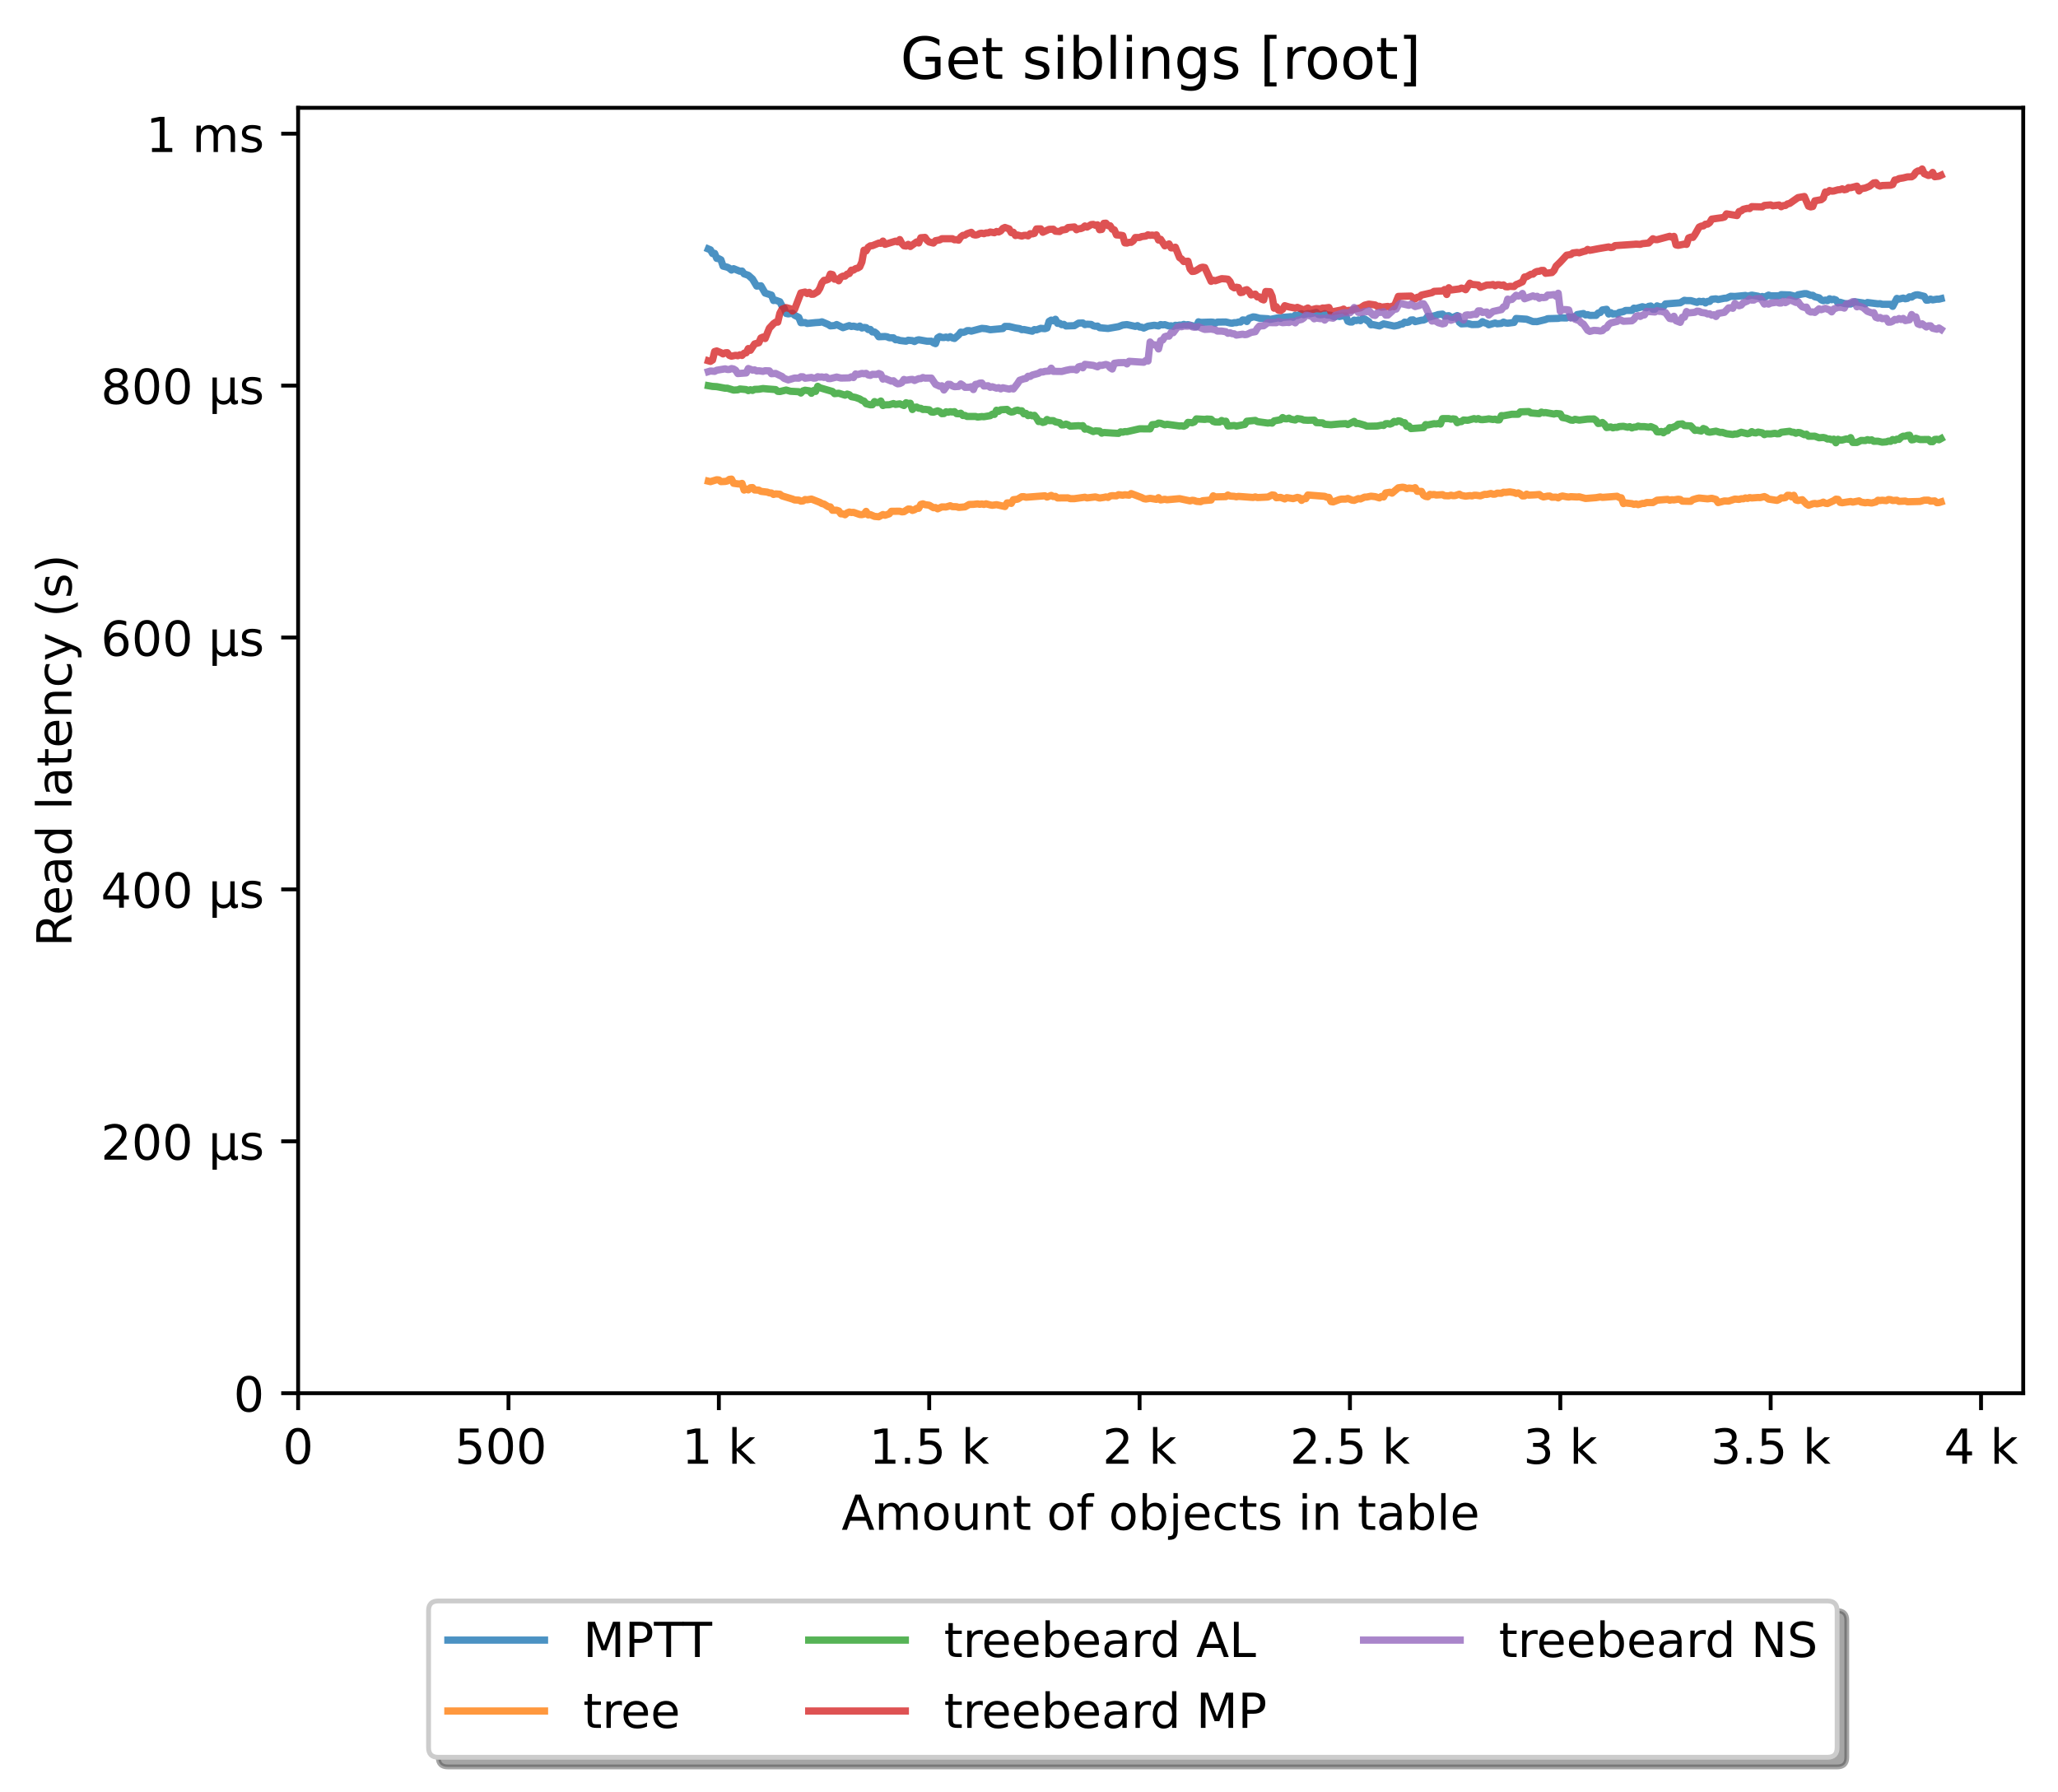 <?xml version="1.0" encoding="utf-8" standalone="no"?>
<!DOCTYPE svg PUBLIC "-//W3C//DTD SVG 1.1//EN"
  "http://www.w3.org/Graphics/SVG/1.1/DTD/svg11.dtd">
<!-- Created with matplotlib (https://matplotlib.org/) -->
<svg height="371.002pt" version="1.1" viewBox="0 0 426.036 371.002" width="426.036pt" xmlns="http://www.w3.org/2000/svg" xmlns:xlink="http://www.w3.org/1999/xlink">
 <defs>
  <style type="text/css">*{stroke-linecap:butt;stroke-linejoin:round;}</style>
 </defs>
 <g id="figure_1">
  <g id="patch_1">
   <path d="M 0 371.002 
L 426.036 371.002 
L 426.036 0 
L 0 0 
z
" style="fill:#ffffff;"/>
  </g>
  <g id="axes_1">
   <g id="patch_2">
    <path d="M 61.716 288.43 
L 418.836 288.43 
L 418.836 22.318 
L 61.716 22.318 
z
" style="fill:#ffffff;"/>
   </g>
   <g id="matplotlib.axis_1">
    <g id="xtick_1">
     <g id="line2d_1">
      <defs>
       <path d="M 0 0 
L 0 3.5 
" id="mc250287522" style="stroke:#000000;stroke-width:0.8;"/>
      </defs>
      <g>
       <use style="stroke:#000000;stroke-width:0.8;" x="61.716" xlink:href="#mc250287522" y="288.43"/>
      </g>
     </g>
     <g id="text_1">
      <!-- 0 -->
      <g transform="translate(58.534 303.029)scale(0.1 -0.1)">
       <defs>
        <path d="M 31.781 66.406 
Q 24.172 66.406 20.328 58.906 
Q 16.5 51.422 16.5 36.375 
Q 16.5 21.391 20.328 13.891 
Q 24.172 6.391 31.781 6.391 
Q 39.453 6.391 43.281 13.891 
Q 47.125 21.391 47.125 36.375 
Q 47.125 51.422 43.281 58.906 
Q 39.453 66.406 31.781 66.406 
z
M 31.781 74.219 
Q 44.047 74.219 50.516 64.516 
Q 56.984 54.828 56.984 36.375 
Q 56.984 17.969 50.516 8.266 
Q 44.047 -1.422 31.781 -1.422 
Q 19.531 -1.422 13.062 8.266 
Q 6.594 17.969 6.594 36.375 
Q 6.594 54.828 13.062 64.516 
Q 19.531 74.219 31.781 74.219 
z
" id="DejaVuSans-48"/>
       </defs>
       <use xlink:href="#DejaVuSans-48"/>
      </g>
     </g>
    </g>
    <g id="xtick_2">
     <g id="line2d_2">
      <g>
       <use style="stroke:#000000;stroke-width:0.8;" x="105.264" xlink:href="#mc250287522" y="288.43"/>
      </g>
     </g>
     <g id="text_2">
      <!-- 500  -->
      <g transform="translate(94.131 303.029)scale(0.1 -0.1)">
       <defs>
        <path d="M 10.797 72.906 
L 49.516 72.906 
L 49.516 64.594 
L 19.828 64.594 
L 19.828 46.734 
Q 21.969 47.469 24.109 47.828 
Q 26.266 48.188 28.422 48.188 
Q 40.625 48.188 47.75 41.5 
Q 54.891 34.812 54.891 23.391 
Q 54.891 11.625 47.562 5.094 
Q 40.234 -1.422 26.906 -1.422 
Q 22.312 -1.422 17.547 -0.641 
Q 12.797 0.141 7.719 1.703 
L 7.719 11.625 
Q 12.109 9.234 16.797 8.062 
Q 21.484 6.891 26.703 6.891 
Q 35.156 6.891 40.078 11.328 
Q 45.016 15.766 45.016 23.391 
Q 45.016 31 40.078 35.438 
Q 35.156 39.891 26.703 39.891 
Q 22.75 39.891 18.812 39.016 
Q 14.891 38.141 10.797 36.281 
z
" id="DejaVuSans-53"/>
        <path id="DejaVuSans-32"/>
       </defs>
       <use xlink:href="#DejaVuSans-53"/>
       <use x="63.623" xlink:href="#DejaVuSans-48"/>
       <use x="127.246" xlink:href="#DejaVuSans-48"/>
       <use x="190.869" xlink:href="#DejaVuSans-32"/>
      </g>
     </g>
    </g>
    <g id="xtick_3">
     <g id="line2d_3">
      <g>
       <use style="stroke:#000000;stroke-width:0.8;" x="148.813" xlink:href="#mc250287522" y="288.43"/>
      </g>
     </g>
     <g id="text_3">
      <!-- 1 k -->
      <g transform="translate(141.147 303.029)scale(0.1 -0.1)">
       <defs>
        <path d="M 12.406 8.297 
L 28.516 8.297 
L 28.516 63.922 
L 10.984 60.406 
L 10.984 69.391 
L 28.422 72.906 
L 38.281 72.906 
L 38.281 8.297 
L 54.391 8.297 
L 54.391 0 
L 12.406 0 
z
" id="DejaVuSans-49"/>
        <path d="M 9.078 75.984 
L 18.109 75.984 
L 18.109 31.109 
L 44.922 54.688 
L 56.391 54.688 
L 27.391 29.109 
L 57.625 0 
L 45.906 0 
L 18.109 26.703 
L 18.109 0 
L 9.078 0 
z
" id="DejaVuSans-107"/>
       </defs>
       <use xlink:href="#DejaVuSans-49"/>
       <use x="63.623" xlink:href="#DejaVuSans-32"/>
       <use x="95.41" xlink:href="#DejaVuSans-107"/>
      </g>
     </g>
    </g>
    <g id="xtick_4">
     <g id="line2d_4">
      <g>
       <use style="stroke:#000000;stroke-width:0.8;" x="192.361" xlink:href="#mc250287522" y="288.43"/>
      </g>
     </g>
     <g id="text_4">
      <!-- 1.5 k -->
      <g transform="translate(179.925 303.029)scale(0.1 -0.1)">
       <defs>
        <path d="M 10.688 12.406 
L 21 12.406 
L 21 0 
L 10.688 0 
z
" id="DejaVuSans-46"/>
       </defs>
       <use xlink:href="#DejaVuSans-49"/>
       <use x="63.623" xlink:href="#DejaVuSans-46"/>
       <use x="95.41" xlink:href="#DejaVuSans-53"/>
       <use x="159.033" xlink:href="#DejaVuSans-32"/>
       <use x="190.82" xlink:href="#DejaVuSans-107"/>
      </g>
     </g>
    </g>
    <g id="xtick_5">
     <g id="line2d_5">
      <g>
       <use style="stroke:#000000;stroke-width:0.8;" x="235.91" xlink:href="#mc250287522" y="288.43"/>
      </g>
     </g>
     <g id="text_5">
      <!-- 2 k -->
      <g transform="translate(228.244 303.029)scale(0.1 -0.1)">
       <defs>
        <path d="M 19.188 8.297 
L 53.609 8.297 
L 53.609 0 
L 7.328 0 
L 7.328 8.297 
Q 12.938 14.109 22.625 23.891 
Q 32.328 33.688 34.812 36.531 
Q 39.547 41.844 41.422 45.531 
Q 43.312 49.219 43.312 52.781 
Q 43.312 58.594 39.234 62.25 
Q 35.156 65.922 28.609 65.922 
Q 23.969 65.922 18.812 64.312 
Q 13.672 62.703 7.812 59.422 
L 7.812 69.391 
Q 13.766 71.781 18.938 73 
Q 24.125 74.219 28.422 74.219 
Q 39.75 74.219 46.484 68.547 
Q 53.219 62.891 53.219 53.422 
Q 53.219 48.922 51.531 44.891 
Q 49.859 40.875 45.406 35.406 
Q 44.188 33.984 37.641 27.219 
Q 31.109 20.453 19.188 8.297 
z
" id="DejaVuSans-50"/>
       </defs>
       <use xlink:href="#DejaVuSans-50"/>
       <use x="63.623" xlink:href="#DejaVuSans-32"/>
       <use x="95.41" xlink:href="#DejaVuSans-107"/>
      </g>
     </g>
    </g>
    <g id="xtick_6">
     <g id="line2d_6">
      <g>
       <use style="stroke:#000000;stroke-width:0.8;" x="279.458" xlink:href="#mc250287522" y="288.43"/>
      </g>
     </g>
     <g id="text_6">
      <!-- 2.5 k -->
      <g transform="translate(267.023 303.029)scale(0.1 -0.1)">
       <use xlink:href="#DejaVuSans-50"/>
       <use x="63.623" xlink:href="#DejaVuSans-46"/>
       <use x="95.41" xlink:href="#DejaVuSans-53"/>
       <use x="159.033" xlink:href="#DejaVuSans-32"/>
       <use x="190.82" xlink:href="#DejaVuSans-107"/>
      </g>
     </g>
    </g>
    <g id="xtick_7">
     <g id="line2d_7">
      <g>
       <use style="stroke:#000000;stroke-width:0.8;" x="323.007" xlink:href="#mc250287522" y="288.43"/>
      </g>
     </g>
     <g id="text_7">
      <!-- 3 k -->
      <g transform="translate(315.341 303.029)scale(0.1 -0.1)">
       <defs>
        <path d="M 40.578 39.312 
Q 47.656 37.797 51.625 33 
Q 55.609 28.219 55.609 21.188 
Q 55.609 10.406 48.188 4.484 
Q 40.766 -1.422 27.094 -1.422 
Q 22.516 -1.422 17.656 -0.516 
Q 12.797 0.391 7.625 2.203 
L 7.625 11.719 
Q 11.719 9.328 16.594 8.109 
Q 21.484 6.891 26.812 6.891 
Q 36.078 6.891 40.938 10.547 
Q 45.797 14.203 45.797 21.188 
Q 45.797 27.641 41.281 31.266 
Q 36.766 34.906 28.719 34.906 
L 20.219 34.906 
L 20.219 43.016 
L 29.109 43.016 
Q 36.375 43.016 40.234 45.922 
Q 44.094 48.828 44.094 54.297 
Q 44.094 59.906 40.109 62.906 
Q 36.141 65.922 28.719 65.922 
Q 24.656 65.922 20.016 65.031 
Q 15.375 64.156 9.812 62.312 
L 9.812 71.094 
Q 15.438 72.656 20.344 73.438 
Q 25.25 74.219 29.594 74.219 
Q 40.828 74.219 47.359 69.109 
Q 53.906 64.016 53.906 55.328 
Q 53.906 49.266 50.438 45.094 
Q 46.969 40.922 40.578 39.312 
z
" id="DejaVuSans-51"/>
       </defs>
       <use xlink:href="#DejaVuSans-51"/>
       <use x="63.623" xlink:href="#DejaVuSans-32"/>
       <use x="95.41" xlink:href="#DejaVuSans-107"/>
      </g>
     </g>
    </g>
    <g id="xtick_8">
     <g id="line2d_8">
      <g>
       <use style="stroke:#000000;stroke-width:0.8;" x="366.556" xlink:href="#mc250287522" y="288.43"/>
      </g>
     </g>
     <g id="text_8">
      <!-- 3.5 k -->
      <g transform="translate(354.12 303.029)scale(0.1 -0.1)">
       <use xlink:href="#DejaVuSans-51"/>
       <use x="63.623" xlink:href="#DejaVuSans-46"/>
       <use x="95.41" xlink:href="#DejaVuSans-53"/>
       <use x="159.033" xlink:href="#DejaVuSans-32"/>
       <use x="190.82" xlink:href="#DejaVuSans-107"/>
      </g>
     </g>
    </g>
    <g id="xtick_9">
     <g id="line2d_9">
      <g>
       <use style="stroke:#000000;stroke-width:0.8;" x="410.104" xlink:href="#mc250287522" y="288.43"/>
      </g>
     </g>
     <g id="text_9">
      <!-- 4 k -->
      <g transform="translate(402.439 303.029)scale(0.1 -0.1)">
       <defs>
        <path d="M 37.797 64.312 
L 12.891 25.391 
L 37.797 25.391 
z
M 35.203 72.906 
L 47.609 72.906 
L 47.609 25.391 
L 58.016 25.391 
L 58.016 17.188 
L 47.609 17.188 
L 47.609 0 
L 37.797 0 
L 37.797 17.188 
L 4.891 17.188 
L 4.891 26.703 
z
" id="DejaVuSans-52"/>
       </defs>
       <use xlink:href="#DejaVuSans-52"/>
       <use x="63.623" xlink:href="#DejaVuSans-32"/>
       <use x="95.41" xlink:href="#DejaVuSans-107"/>
      </g>
     </g>
    </g>
    <g id="text_10">
     <!-- Amount of objects in table -->
     <g transform="translate(174.217 316.707)scale(0.1 -0.1)">
      <defs>
       <path d="M 34.188 63.188 
L 20.797 26.906 
L 47.609 26.906 
z
M 28.609 72.906 
L 39.797 72.906 
L 67.578 0 
L 57.328 0 
L 50.688 18.703 
L 17.828 18.703 
L 11.188 0 
L 0.781 0 
z
" id="DejaVuSans-65"/>
       <path d="M 52 44.188 
Q 55.375 50.25 60.062 53.125 
Q 64.75 56 71.094 56 
Q 79.641 56 84.281 50.016 
Q 88.922 44.047 88.922 33.016 
L 88.922 0 
L 79.891 0 
L 79.891 32.719 
Q 79.891 40.578 77.094 44.375 
Q 74.312 48.188 68.609 48.188 
Q 61.625 48.188 57.562 43.547 
Q 53.516 38.922 53.516 30.906 
L 53.516 0 
L 44.484 0 
L 44.484 32.719 
Q 44.484 40.625 41.703 44.406 
Q 38.922 48.188 33.109 48.188 
Q 26.219 48.188 22.156 43.531 
Q 18.109 38.875 18.109 30.906 
L 18.109 0 
L 9.078 0 
L 9.078 54.688 
L 18.109 54.688 
L 18.109 46.188 
Q 21.188 51.219 25.484 53.609 
Q 29.781 56 35.688 56 
Q 41.656 56 45.828 52.969 
Q 50 49.953 52 44.188 
z
" id="DejaVuSans-109"/>
       <path d="M 30.609 48.391 
Q 23.391 48.391 19.188 42.75 
Q 14.984 37.109 14.984 27.297 
Q 14.984 17.484 19.156 11.844 
Q 23.344 6.203 30.609 6.203 
Q 37.797 6.203 41.984 11.859 
Q 46.188 17.531 46.188 27.297 
Q 46.188 37.016 41.984 42.703 
Q 37.797 48.391 30.609 48.391 
z
M 30.609 56 
Q 42.328 56 49.016 48.375 
Q 55.719 40.766 55.719 27.297 
Q 55.719 13.875 49.016 6.219 
Q 42.328 -1.422 30.609 -1.422 
Q 18.844 -1.422 12.172 6.219 
Q 5.516 13.875 5.516 27.297 
Q 5.516 40.766 12.172 48.375 
Q 18.844 56 30.609 56 
z
" id="DejaVuSans-111"/>
       <path d="M 8.5 21.578 
L 8.5 54.688 
L 17.484 54.688 
L 17.484 21.922 
Q 17.484 14.156 20.5 10.266 
Q 23.531 6.391 29.594 6.391 
Q 36.859 6.391 41.078 11.031 
Q 45.312 15.672 45.312 23.688 
L 45.312 54.688 
L 54.297 54.688 
L 54.297 0 
L 45.312 0 
L 45.312 8.406 
Q 42.047 3.422 37.719 1 
Q 33.406 -1.422 27.688 -1.422 
Q 18.266 -1.422 13.375 4.438 
Q 8.5 10.297 8.5 21.578 
z
M 31.109 56 
z
" id="DejaVuSans-117"/>
       <path d="M 54.891 33.016 
L 54.891 0 
L 45.906 0 
L 45.906 32.719 
Q 45.906 40.484 42.875 44.328 
Q 39.844 48.188 33.797 48.188 
Q 26.516 48.188 22.312 43.547 
Q 18.109 38.922 18.109 30.906 
L 18.109 0 
L 9.078 0 
L 9.078 54.688 
L 18.109 54.688 
L 18.109 46.188 
Q 21.344 51.125 25.703 53.562 
Q 30.078 56 35.797 56 
Q 45.219 56 50.047 50.172 
Q 54.891 44.344 54.891 33.016 
z
" id="DejaVuSans-110"/>
       <path d="M 18.312 70.219 
L 18.312 54.688 
L 36.812 54.688 
L 36.812 47.703 
L 18.312 47.703 
L 18.312 18.016 
Q 18.312 11.328 20.141 9.422 
Q 21.969 7.516 27.594 7.516 
L 36.812 7.516 
L 36.812 0 
L 27.594 0 
Q 17.188 0 13.234 3.875 
Q 9.281 7.766 9.281 18.016 
L 9.281 47.703 
L 2.688 47.703 
L 2.688 54.688 
L 9.281 54.688 
L 9.281 70.219 
z
" id="DejaVuSans-116"/>
       <path d="M 37.109 75.984 
L 37.109 68.5 
L 28.516 68.5 
Q 23.688 68.5 21.797 66.547 
Q 19.922 64.594 19.922 59.516 
L 19.922 54.688 
L 34.719 54.688 
L 34.719 47.703 
L 19.922 47.703 
L 19.922 0 
L 10.891 0 
L 10.891 47.703 
L 2.297 47.703 
L 2.297 54.688 
L 10.891 54.688 
L 10.891 58.5 
Q 10.891 67.625 15.141 71.797 
Q 19.391 75.984 28.609 75.984 
z
" id="DejaVuSans-102"/>
       <path d="M 48.688 27.297 
Q 48.688 37.203 44.609 42.844 
Q 40.531 48.484 33.406 48.484 
Q 26.266 48.484 22.188 42.844 
Q 18.109 37.203 18.109 27.297 
Q 18.109 17.391 22.188 11.75 
Q 26.266 6.109 33.406 6.109 
Q 40.531 6.109 44.609 11.75 
Q 48.688 17.391 48.688 27.297 
z
M 18.109 46.391 
Q 20.953 51.266 25.266 53.625 
Q 29.594 56 35.594 56 
Q 45.562 56 51.781 48.094 
Q 58.016 40.188 58.016 27.297 
Q 58.016 14.406 51.781 6.484 
Q 45.562 -1.422 35.594 -1.422 
Q 29.594 -1.422 25.266 0.953 
Q 20.953 3.328 18.109 8.203 
L 18.109 0 
L 9.078 0 
L 9.078 75.984 
L 18.109 75.984 
z
" id="DejaVuSans-98"/>
       <path d="M 9.422 54.688 
L 18.406 54.688 
L 18.406 -0.984 
Q 18.406 -11.422 14.422 -16.109 
Q 10.453 -20.797 1.609 -20.797 
L -1.812 -20.797 
L -1.812 -13.188 
L 0.594 -13.188 
Q 5.719 -13.188 7.562 -10.812 
Q 9.422 -8.453 9.422 -0.984 
z
M 9.422 75.984 
L 18.406 75.984 
L 18.406 64.594 
L 9.422 64.594 
z
" id="DejaVuSans-106"/>
       <path d="M 56.203 29.594 
L 56.203 25.203 
L 14.891 25.203 
Q 15.484 15.922 20.484 11.062 
Q 25.484 6.203 34.422 6.203 
Q 39.594 6.203 44.453 7.469 
Q 49.312 8.734 54.109 11.281 
L 54.109 2.781 
Q 49.266 0.734 44.188 -0.344 
Q 39.109 -1.422 33.891 -1.422 
Q 20.797 -1.422 13.156 6.188 
Q 5.516 13.812 5.516 26.812 
Q 5.516 40.234 12.766 48.109 
Q 20.016 56 32.328 56 
Q 43.359 56 49.781 48.891 
Q 56.203 41.797 56.203 29.594 
z
M 47.219 32.234 
Q 47.125 39.594 43.094 43.984 
Q 39.062 48.391 32.422 48.391 
Q 24.906 48.391 20.391 44.141 
Q 15.875 39.891 15.188 32.172 
z
" id="DejaVuSans-101"/>
       <path d="M 48.781 52.594 
L 48.781 44.188 
Q 44.969 46.297 41.141 47.344 
Q 37.312 48.391 33.406 48.391 
Q 24.656 48.391 19.812 42.844 
Q 14.984 37.312 14.984 27.297 
Q 14.984 17.281 19.812 11.734 
Q 24.656 6.203 33.406 6.203 
Q 37.312 6.203 41.141 7.25 
Q 44.969 8.297 48.781 10.406 
L 48.781 2.094 
Q 45.016 0.344 40.984 -0.531 
Q 36.969 -1.422 32.422 -1.422 
Q 20.062 -1.422 12.781 6.344 
Q 5.516 14.109 5.516 27.297 
Q 5.516 40.672 12.859 48.328 
Q 20.219 56 33.016 56 
Q 37.156 56 41.109 55.141 
Q 45.062 54.297 48.781 52.594 
z
" id="DejaVuSans-99"/>
       <path d="M 44.281 53.078 
L 44.281 44.578 
Q 40.484 46.531 36.375 47.5 
Q 32.281 48.484 27.875 48.484 
Q 21.188 48.484 17.844 46.438 
Q 14.5 44.391 14.5 40.281 
Q 14.5 37.156 16.891 35.375 
Q 19.281 33.594 26.516 31.984 
L 29.594 31.297 
Q 39.156 29.25 43.188 25.516 
Q 47.219 21.781 47.219 15.094 
Q 47.219 7.469 41.188 3.016 
Q 35.156 -1.422 24.609 -1.422 
Q 20.219 -1.422 15.453 -0.562 
Q 10.688 0.297 5.422 2 
L 5.422 11.281 
Q 10.406 8.688 15.234 7.391 
Q 20.062 6.109 24.812 6.109 
Q 31.156 6.109 34.562 8.281 
Q 37.984 10.453 37.984 14.406 
Q 37.984 18.062 35.516 20.016 
Q 33.062 21.969 24.703 23.781 
L 21.578 24.516 
Q 13.234 26.266 9.516 29.906 
Q 5.812 33.547 5.812 39.891 
Q 5.812 47.609 11.281 51.797 
Q 16.75 56 26.812 56 
Q 31.781 56 36.172 55.266 
Q 40.578 54.547 44.281 53.078 
z
" id="DejaVuSans-115"/>
       <path d="M 9.422 54.688 
L 18.406 54.688 
L 18.406 0 
L 9.422 0 
z
M 9.422 75.984 
L 18.406 75.984 
L 18.406 64.594 
L 9.422 64.594 
z
" id="DejaVuSans-105"/>
       <path d="M 34.281 27.484 
Q 23.391 27.484 19.188 25 
Q 14.984 22.516 14.984 16.5 
Q 14.984 11.719 18.141 8.906 
Q 21.297 6.109 26.703 6.109 
Q 34.188 6.109 38.703 11.406 
Q 43.219 16.703 43.219 25.484 
L 43.219 27.484 
z
M 52.203 31.203 
L 52.203 0 
L 43.219 0 
L 43.219 8.297 
Q 40.141 3.328 35.547 0.953 
Q 30.953 -1.422 24.312 -1.422 
Q 15.922 -1.422 10.953 3.297 
Q 6 8.016 6 15.922 
Q 6 25.141 12.172 29.828 
Q 18.359 34.516 30.609 34.516 
L 43.219 34.516 
L 43.219 35.406 
Q 43.219 41.609 39.141 45 
Q 35.062 48.391 27.688 48.391 
Q 23 48.391 18.547 47.266 
Q 14.109 46.141 10.016 43.891 
L 10.016 52.203 
Q 14.938 54.109 19.578 55.047 
Q 24.219 56 28.609 56 
Q 40.484 56 46.344 49.844 
Q 52.203 43.703 52.203 31.203 
z
" id="DejaVuSans-97"/>
       <path d="M 9.422 75.984 
L 18.406 75.984 
L 18.406 0 
L 9.422 0 
z
" id="DejaVuSans-108"/>
      </defs>
      <use xlink:href="#DejaVuSans-65"/>
      <use x="68.408" xlink:href="#DejaVuSans-109"/>
      <use x="165.82" xlink:href="#DejaVuSans-111"/>
      <use x="227.002" xlink:href="#DejaVuSans-117"/>
      <use x="290.381" xlink:href="#DejaVuSans-110"/>
      <use x="353.76" xlink:href="#DejaVuSans-116"/>
      <use x="392.969" xlink:href="#DejaVuSans-32"/>
      <use x="424.756" xlink:href="#DejaVuSans-111"/>
      <use x="485.938" xlink:href="#DejaVuSans-102"/>
      <use x="521.143" xlink:href="#DejaVuSans-32"/>
      <use x="552.93" xlink:href="#DejaVuSans-111"/>
      <use x="614.111" xlink:href="#DejaVuSans-98"/>
      <use x="677.588" xlink:href="#DejaVuSans-106"/>
      <use x="705.371" xlink:href="#DejaVuSans-101"/>
      <use x="766.895" xlink:href="#DejaVuSans-99"/>
      <use x="821.875" xlink:href="#DejaVuSans-116"/>
      <use x="861.084" xlink:href="#DejaVuSans-115"/>
      <use x="913.184" xlink:href="#DejaVuSans-32"/>
      <use x="944.971" xlink:href="#DejaVuSans-105"/>
      <use x="972.754" xlink:href="#DejaVuSans-110"/>
      <use x="1036.133" xlink:href="#DejaVuSans-32"/>
      <use x="1067.92" xlink:href="#DejaVuSans-116"/>
      <use x="1107.129" xlink:href="#DejaVuSans-97"/>
      <use x="1168.408" xlink:href="#DejaVuSans-98"/>
      <use x="1231.885" xlink:href="#DejaVuSans-108"/>
      <use x="1259.668" xlink:href="#DejaVuSans-101"/>
     </g>
    </g>
   </g>
   <g id="matplotlib.axis_2">
    <g id="ytick_1">
     <g id="line2d_10">
      <defs>
       <path d="M 0 0 
L -3.5 0 
" id="mc845907b64" style="stroke:#000000;stroke-width:0.8;"/>
      </defs>
      <g>
       <use style="stroke:#000000;stroke-width:0.8;" x="61.716" xlink:href="#mc845907b64" y="288.43"/>
      </g>
     </g>
     <g id="text_11">
      <!-- 0 -->
      <g transform="translate(48.353 292.229)scale(0.1 -0.1)">
       <use xlink:href="#DejaVuSans-48"/>
      </g>
     </g>
    </g>
    <g id="ytick_2">
     <g id="line2d_11">
      <g>
       <use style="stroke:#000000;stroke-width:0.8;" x="61.716" xlink:href="#mc845907b64" y="236.279"/>
      </g>
     </g>
     <g id="text_12">
      <!-- 200 µs -->
      <g transform="translate(20.878 240.078)scale(0.1 -0.1)">
       <defs>
        <path d="M 8.5 -20.797 
L 8.5 54.688 
L 17.484 54.688 
L 17.484 20.703 
Q 17.484 13.625 20.844 10 
Q 24.219 6.391 30.812 6.391 
Q 38.031 6.391 41.672 10.484 
Q 45.312 14.594 45.312 22.797 
L 45.312 54.688 
L 54.297 54.688 
L 54.297 12.594 
Q 54.297 9.672 55.141 8.281 
Q 56 6.891 57.812 6.891 
Q 58.25 6.891 59.031 7.156 
Q 59.812 7.422 61.188 8.016 
L 61.188 0.781 
Q 59.188 -0.344 57.391 -0.875 
Q 55.609 -1.422 53.906 -1.422 
Q 50.531 -1.422 48.531 0.484 
Q 46.531 2.391 45.797 6.297 
Q 43.359 2.438 39.812 0.5 
Q 36.281 -1.422 31.5 -1.422 
Q 26.516 -1.422 23.016 0.484 
Q 19.531 2.391 17.484 6.203 
L 17.484 -20.797 
z
" id="DejaVuSans-181"/>
       </defs>
       <use xlink:href="#DejaVuSans-50"/>
       <use x="63.623" xlink:href="#DejaVuSans-48"/>
       <use x="127.246" xlink:href="#DejaVuSans-48"/>
       <use x="190.869" xlink:href="#DejaVuSans-32"/>
       <use x="222.656" xlink:href="#DejaVuSans-181"/>
       <use x="286.279" xlink:href="#DejaVuSans-115"/>
      </g>
     </g>
    </g>
    <g id="ytick_3">
     <g id="line2d_12">
      <g>
       <use style="stroke:#000000;stroke-width:0.8;" x="61.716" xlink:href="#mc845907b64" y="184.128"/>
      </g>
     </g>
     <g id="text_13">
      <!-- 400 µs -->
      <g transform="translate(20.878 187.927)scale(0.1 -0.1)">
       <use xlink:href="#DejaVuSans-52"/>
       <use x="63.623" xlink:href="#DejaVuSans-48"/>
       <use x="127.246" xlink:href="#DejaVuSans-48"/>
       <use x="190.869" xlink:href="#DejaVuSans-32"/>
       <use x="222.656" xlink:href="#DejaVuSans-181"/>
       <use x="286.279" xlink:href="#DejaVuSans-115"/>
      </g>
     </g>
    </g>
    <g id="ytick_4">
     <g id="line2d_13">
      <g>
       <use style="stroke:#000000;stroke-width:0.8;" x="61.716" xlink:href="#mc845907b64" y="131.977"/>
      </g>
     </g>
     <g id="text_14">
      <!-- 600 µs -->
      <g transform="translate(20.878 135.776)scale(0.1 -0.1)">
       <defs>
        <path d="M 33.016 40.375 
Q 26.375 40.375 22.484 35.828 
Q 18.609 31.297 18.609 23.391 
Q 18.609 15.531 22.484 10.953 
Q 26.375 6.391 33.016 6.391 
Q 39.656 6.391 43.531 10.953 
Q 47.406 15.531 47.406 23.391 
Q 47.406 31.297 43.531 35.828 
Q 39.656 40.375 33.016 40.375 
z
M 52.594 71.297 
L 52.594 62.312 
Q 48.875 64.062 45.094 64.984 
Q 41.312 65.922 37.594 65.922 
Q 27.828 65.922 22.672 59.328 
Q 17.531 52.734 16.797 39.406 
Q 19.672 43.656 24.016 45.922 
Q 28.375 48.188 33.594 48.188 
Q 44.578 48.188 50.953 41.516 
Q 57.328 34.859 57.328 23.391 
Q 57.328 12.156 50.688 5.359 
Q 44.047 -1.422 33.016 -1.422 
Q 20.359 -1.422 13.672 8.266 
Q 6.984 17.969 6.984 36.375 
Q 6.984 53.656 15.188 63.938 
Q 23.391 74.219 37.203 74.219 
Q 40.922 74.219 44.703 73.484 
Q 48.484 72.75 52.594 71.297 
z
" id="DejaVuSans-54"/>
       </defs>
       <use xlink:href="#DejaVuSans-54"/>
       <use x="63.623" xlink:href="#DejaVuSans-48"/>
       <use x="127.246" xlink:href="#DejaVuSans-48"/>
       <use x="190.869" xlink:href="#DejaVuSans-32"/>
       <use x="222.656" xlink:href="#DejaVuSans-181"/>
       <use x="286.279" xlink:href="#DejaVuSans-115"/>
      </g>
     </g>
    </g>
    <g id="ytick_5">
     <g id="line2d_14">
      <g>
       <use style="stroke:#000000;stroke-width:0.8;" x="61.716" xlink:href="#mc845907b64" y="79.826"/>
      </g>
     </g>
     <g id="text_15">
      <!-- 800 µs -->
      <g transform="translate(20.878 83.625)scale(0.1 -0.1)">
       <defs>
        <path d="M 31.781 34.625 
Q 24.75 34.625 20.719 30.859 
Q 16.703 27.094 16.703 20.516 
Q 16.703 13.922 20.719 10.156 
Q 24.75 6.391 31.781 6.391 
Q 38.812 6.391 42.859 10.172 
Q 46.922 13.969 46.922 20.516 
Q 46.922 27.094 42.891 30.859 
Q 38.875 34.625 31.781 34.625 
z
M 21.922 38.812 
Q 15.578 40.375 12.031 44.719 
Q 8.5 49.078 8.5 55.328 
Q 8.5 64.062 14.719 69.141 
Q 20.953 74.219 31.781 74.219 
Q 42.672 74.219 48.875 69.141 
Q 55.078 64.062 55.078 55.328 
Q 55.078 49.078 51.531 44.719 
Q 48 40.375 41.703 38.812 
Q 48.828 37.156 52.797 32.312 
Q 56.781 27.484 56.781 20.516 
Q 56.781 9.906 50.312 4.234 
Q 43.844 -1.422 31.781 -1.422 
Q 19.734 -1.422 13.25 4.234 
Q 6.781 9.906 6.781 20.516 
Q 6.781 27.484 10.781 32.312 
Q 14.797 37.156 21.922 38.812 
z
M 18.312 54.391 
Q 18.312 48.734 21.844 45.562 
Q 25.391 42.391 31.781 42.391 
Q 38.141 42.391 41.719 45.562 
Q 45.312 48.734 45.312 54.391 
Q 45.312 60.062 41.719 63.234 
Q 38.141 66.406 31.781 66.406 
Q 25.391 66.406 21.844 63.234 
Q 18.312 60.062 18.312 54.391 
z
" id="DejaVuSans-56"/>
       </defs>
       <use xlink:href="#DejaVuSans-56"/>
       <use x="63.623" xlink:href="#DejaVuSans-48"/>
       <use x="127.246" xlink:href="#DejaVuSans-48"/>
       <use x="190.869" xlink:href="#DejaVuSans-32"/>
       <use x="222.656" xlink:href="#DejaVuSans-181"/>
       <use x="286.279" xlink:href="#DejaVuSans-115"/>
      </g>
     </g>
    </g>
    <g id="ytick_6">
     <g id="line2d_15">
      <g>
       <use style="stroke:#000000;stroke-width:0.8;" x="61.716" xlink:href="#mc845907b64" y="27.675"/>
      </g>
     </g>
     <g id="text_16">
      <!-- 1 ms -->
      <g transform="translate(30.225 31.474)scale(0.1 -0.1)">
       <use xlink:href="#DejaVuSans-49"/>
       <use x="63.623" xlink:href="#DejaVuSans-32"/>
       <use x="95.41" xlink:href="#DejaVuSans-109"/>
       <use x="192.822" xlink:href="#DejaVuSans-115"/>
      </g>
     </g>
    </g>
    <g id="text_17">
     <!-- Read latency (s) -->
     <g transform="translate(14.798 195.99)rotate(-90)scale(0.1 -0.1)">
      <defs>
       <path d="M 44.391 34.188 
Q 47.562 33.109 50.562 29.594 
Q 53.562 26.078 56.594 19.922 
L 66.609 0 
L 56 0 
L 46.688 18.703 
Q 43.062 26.031 39.672 28.422 
Q 36.281 30.812 30.422 30.812 
L 19.672 30.812 
L 19.672 0 
L 9.812 0 
L 9.812 72.906 
L 32.078 72.906 
Q 44.578 72.906 50.734 67.672 
Q 56.891 62.453 56.891 51.906 
Q 56.891 45.016 53.688 40.469 
Q 50.484 35.938 44.391 34.188 
z
M 19.672 64.797 
L 19.672 38.922 
L 32.078 38.922 
Q 39.203 38.922 42.844 42.219 
Q 46.484 45.516 46.484 51.906 
Q 46.484 58.297 42.844 61.547 
Q 39.203 64.797 32.078 64.797 
z
" id="DejaVuSans-82"/>
       <path d="M 45.406 46.391 
L 45.406 75.984 
L 54.391 75.984 
L 54.391 0 
L 45.406 0 
L 45.406 8.203 
Q 42.578 3.328 38.25 0.953 
Q 33.938 -1.422 27.875 -1.422 
Q 17.969 -1.422 11.734 6.484 
Q 5.516 14.406 5.516 27.297 
Q 5.516 40.188 11.734 48.094 
Q 17.969 56 27.875 56 
Q 33.938 56 38.25 53.625 
Q 42.578 51.266 45.406 46.391 
z
M 14.797 27.297 
Q 14.797 17.391 18.875 11.75 
Q 22.953 6.109 30.078 6.109 
Q 37.203 6.109 41.297 11.75 
Q 45.406 17.391 45.406 27.297 
Q 45.406 37.203 41.297 42.844 
Q 37.203 48.484 30.078 48.484 
Q 22.953 48.484 18.875 42.844 
Q 14.797 37.203 14.797 27.297 
z
" id="DejaVuSans-100"/>
       <path d="M 32.172 -5.078 
Q 28.375 -14.844 24.75 -17.812 
Q 21.141 -20.797 15.094 -20.797 
L 7.906 -20.797 
L 7.906 -13.281 
L 13.188 -13.281 
Q 16.891 -13.281 18.938 -11.516 
Q 21 -9.766 23.484 -3.219 
L 25.094 0.875 
L 2.984 54.688 
L 12.5 54.688 
L 29.594 11.922 
L 46.688 54.688 
L 56.203 54.688 
z
" id="DejaVuSans-121"/>
       <path d="M 31 75.875 
Q 24.469 64.656 21.281 53.656 
Q 18.109 42.672 18.109 31.391 
Q 18.109 20.125 21.312 9.062 
Q 24.516 -2 31 -13.188 
L 23.188 -13.188 
Q 15.875 -1.703 12.234 9.375 
Q 8.594 20.453 8.594 31.391 
Q 8.594 42.281 12.203 53.312 
Q 15.828 64.359 23.188 75.875 
z
" id="DejaVuSans-40"/>
       <path d="M 8.016 75.875 
L 15.828 75.875 
Q 23.141 64.359 26.781 53.312 
Q 30.422 42.281 30.422 31.391 
Q 30.422 20.453 26.781 9.375 
Q 23.141 -1.703 15.828 -13.188 
L 8.016 -13.188 
Q 14.5 -2 17.703 9.062 
Q 20.906 20.125 20.906 31.391 
Q 20.906 42.672 17.703 53.656 
Q 14.5 64.656 8.016 75.875 
z
" id="DejaVuSans-41"/>
      </defs>
      <use xlink:href="#DejaVuSans-82"/>
      <use x="64.982" xlink:href="#DejaVuSans-101"/>
      <use x="126.506" xlink:href="#DejaVuSans-97"/>
      <use x="187.785" xlink:href="#DejaVuSans-100"/>
      <use x="251.262" xlink:href="#DejaVuSans-32"/>
      <use x="283.049" xlink:href="#DejaVuSans-108"/>
      <use x="310.832" xlink:href="#DejaVuSans-97"/>
      <use x="372.111" xlink:href="#DejaVuSans-116"/>
      <use x="411.32" xlink:href="#DejaVuSans-101"/>
      <use x="472.844" xlink:href="#DejaVuSans-110"/>
      <use x="536.223" xlink:href="#DejaVuSans-99"/>
      <use x="591.203" xlink:href="#DejaVuSans-121"/>
      <use x="650.383" xlink:href="#DejaVuSans-32"/>
      <use x="682.17" xlink:href="#DejaVuSans-40"/>
      <use x="721.184" xlink:href="#DejaVuSans-115"/>
      <use x="773.283" xlink:href="#DejaVuSans-41"/>
     </g>
    </g>
   </g>
   <g id="line2d_16">
    <path clip-path="url(#p37d2b680d2)" d="M 146.635 51.544 
L 147.071 51.72 
L 147.506 52.488 
L 147.942 52.455 
L 148.377 53.49 
L 148.813 53.556 
L 149.248 53.791 
L 149.684 55.094 
L 150.555 55.314 
L 150.99 55.536 
L 151.426 55.91 
L 151.861 55.623 
L 153.168 56.153 
L 153.603 56.115 
L 154.039 56.693 
L 154.91 56.987 
L 155.781 57.766 
L 156.651 59.225 
L 157.522 59.169 
L 158.393 60.672 
L 159.7 61.09 
L 160.135 62.214 
L 160.571 62.153 
L 161.442 62.469 
L 161.877 63.324 
L 162.313 63.758 
L 162.748 64.895 
L 163.184 64.983 
L 164.055 64.843 
L 164.49 65.261 
L 165.361 65.708 
L 165.797 66.808 
L 166.668 66.779 
L 167.103 66.961 
L 168.845 66.787 
L 169.716 66.732 
L 170.152 66.623 
L 171.458 67.173 
L 171.893 67.466 
L 172.764 67.396 
L 173.2 67.186 
L 174.506 67.84 
L 175.813 67.408 
L 176.248 67.595 
L 176.684 67.515 
L 177.555 67.72 
L 177.99 67.505 
L 178.426 67.906 
L 178.861 67.787 
L 179.297 67.829 
L 179.732 68.224 
L 180.168 68.2 
L 180.603 68.72 
L 181.039 68.733 
L 181.474 69.057 
L 181.91 69.716 
L 183.216 69.665 
L 183.652 69.724 
L 184.087 69.924 
L 184.958 69.94 
L 185.394 70.34 
L 185.829 70.321 
L 186.265 70.488 
L 187.571 70.639 
L 188.006 70.435 
L 188.877 70.517 
L 189.313 70.704 
L 189.748 70.449 
L 190.184 70.34 
L 191.926 70.645 
L 192.797 70.637 
L 193.232 70.976 
L 193.668 71.142 
L 194.103 69.949 
L 194.539 69.684 
L 194.974 69.861 
L 195.41 69.878 
L 195.845 69.783 
L 196.281 69.916 
L 196.716 69.698 
L 197.152 69.958 
L 197.587 70.072 
L 198.458 69.323 
L 198.894 68.761 
L 199.329 68.822 
L 199.765 68.71 
L 200.2 68.456 
L 200.636 68.441 
L 201.071 68.555 
L 203.248 67.98 
L 204.119 68.053 
L 204.99 68.264 
L 207.603 68.02 
L 208.039 67.572 
L 208.91 67.587 
L 210.216 67.901 
L 211.087 68.032 
L 211.523 68.254 
L 211.958 68.215 
L 213.7 68.572 
L 214.136 68.229 
L 214.571 68.299 
L 215.442 67.97 
L 216.313 68.05 
L 216.749 67.899 
L 217.184 66.53 
L 217.619 66.271 
L 218.055 66.418 
L 218.49 66.098 
L 218.926 66.941 
L 219.361 66.929 
L 219.797 67.22 
L 220.232 67.146 
L 220.668 67.483 
L 222.41 67.423 
L 223.281 66.895 
L 224.152 66.863 
L 224.587 67.205 
L 225.023 67.118 
L 225.894 67.166 
L 226.329 67.443 
L 226.765 67.55 
L 227.2 67.504 
L 227.636 67.846 
L 229.378 68.004 
L 231.555 67.625 
L 232.426 67.291 
L 233.297 67.198 
L 235.039 67.574 
L 235.474 67.41 
L 235.91 67.699 
L 236.345 67.746 
L 236.781 67.921 
L 237.652 67.527 
L 238.958 67.336 
L 239.829 67.477 
L 240.265 67.189 
L 240.7 67.265 
L 241.136 67.21 
L 242.007 67.491 
L 242.442 67.45 
L 242.878 67.567 
L 243.313 67.34 
L 243.749 67.391 
L 244.184 67.295 
L 244.62 67.317 
L 245.055 67.158 
L 245.491 67.268 
L 245.926 67.208 
L 247.668 67.639 
L 248.103 66.623 
L 248.539 66.744 
L 250.716 66.68 
L 251.152 66.713 
L 251.587 66.914 
L 252.023 66.683 
L 253.765 66.66 
L 254.636 66.867 
L 255.071 66.921 
L 255.507 66.796 
L 255.942 66.807 
L 256.378 66.668 
L 256.813 66.678 
L 257.249 66.237 
L 257.684 66.264 
L 258.12 66.561 
L 258.555 65.904 
L 259.426 65.601 
L 259.862 65.644 
L 260.733 65.883 
L 262.475 65.987 
L 262.91 66.13 
L 264.652 65.79 
L 265.087 65.913 
L 265.523 65.702 
L 267.265 65.561 
L 267.7 65.687 
L 268.136 65.247 
L 268.571 65.317 
L 269.442 64.952 
L 269.878 65.161 
L 270.749 64.93 
L 271.184 64.977 
L 272.491 64.677 
L 272.926 65.102 
L 273.362 65.169 
L 273.797 65.124 
L 274.233 64.934 
L 274.668 65.191 
L 275.539 65.277 
L 275.975 65.518 
L 276.41 65.586 
L 276.846 65.398 
L 277.281 65.521 
L 277.717 65.425 
L 278.587 65.397 
L 279.023 66.499 
L 279.458 66.666 
L 279.894 66.666 
L 280.329 66.273 
L 280.765 66.369 
L 281.2 66.234 
L 281.636 66.387 
L 282.071 65.979 
L 282.507 66.041 
L 283.378 66.604 
L 283.813 67.239 
L 284.249 67.205 
L 285.555 67.482 
L 286.426 67.045 
L 288.604 67.504 
L 289.475 67.339 
L 289.91 67.124 
L 290.346 67.072 
L 290.781 66.689 
L 291.217 66.774 
L 291.652 66.669 
L 292.088 66.251 
L 292.523 66.223 
L 292.959 66.587 
L 294.265 66.295 
L 294.7 66.258 
L 295.136 66.067 
L 295.571 65.478 
L 296.007 65.623 
L 297.313 65.278 
L 297.749 65.122 
L 298.62 65.026 
L 299.055 65.437 
L 299.926 65.359 
L 300.362 65.665 
L 300.797 65.711 
L 301.668 65.332 
L 302.104 66.711 
L 302.539 67.048 
L 303.846 66.977 
L 304.717 67.194 
L 306.023 67.161 
L 306.459 66.974 
L 306.894 66.597 
L 307.33 66.837 
L 307.765 66.945 
L 308.2 67.243 
L 309.507 66.873 
L 309.942 67.03 
L 310.813 66.954 
L 311.249 66.685 
L 311.684 66.863 
L 312.12 66.917 
L 313.426 66.749 
L 313.862 65.932 
L 316.039 66.088 
L 317.346 66.576 
L 318.217 66.582 
L 319.959 66.157 
L 320.394 65.974 
L 322.572 65.913 
L 323.007 65.811 
L 324.313 65.827 
L 324.749 65.592 
L 325.184 65.781 
L 325.62 65.61 
L 326.055 65.82 
L 326.491 65.127 
L 327.797 64.909 
L 328.233 65.199 
L 328.668 65.14 
L 329.104 65.298 
L 330.41 65.294 
L 330.846 64.809 
L 331.281 64.699 
L 331.717 64.168 
L 332.588 64.031 
L 333.023 65.009 
L 333.459 64.728 
L 333.894 65.013 
L 334.33 64.946 
L 334.765 65.027 
L 335.201 64.684 
L 336.072 64.512 
L 336.507 64.275 
L 337.814 64.268 
L 338.249 63.792 
L 338.684 63.872 
L 339.991 63.5 
L 340.862 63.719 
L 341.297 63.426 
L 341.733 63.354 
L 342.168 64.024 
L 342.604 64.002 
L 343.039 63.32 
L 343.475 63.491 
L 344.346 63.497 
L 344.781 62.921 
L 347.83 62.684 
L 348.701 62.169 
L 349.136 62.236 
L 350.007 62.232 
L 351.314 62.605 
L 351.749 62.366 
L 352.185 62.476 
L 352.62 62.379 
L 353.056 62.72 
L 353.491 62.396 
L 353.926 62.406 
L 354.362 61.956 
L 355.233 61.863 
L 355.668 62.007 
L 356.975 61.745 
L 357.41 61.73 
L 358.281 61.338 
L 359.152 61.375 
L 361.33 61.167 
L 361.765 61.322 
L 362.636 61.098 
L 363.943 61.321 
L 364.378 61.506 
L 364.814 61.381 
L 365.249 61.527 
L 366.12 61.098 
L 366.556 61.244 
L 368.298 61.247 
L 368.733 61.001 
L 370.039 61.044 
L 370.475 61.053 
L 371.781 61.365 
L 372.217 61.026 
L 373.523 60.792 
L 373.959 60.788 
L 374.83 61.132 
L 375.265 61.134 
L 375.701 61.448 
L 376.572 61.655 
L 377.007 62.074 
L 377.443 62.25 
L 377.878 62.126 
L 378.314 62.239 
L 378.749 61.853 
L 379.185 62.055 
L 379.62 61.955 
L 380.056 62.102 
L 380.491 62.719 
L 380.927 62.577 
L 381.798 62.833 
L 383.104 62.944 
L 383.975 62.47 
L 385.717 62.726 
L 386.152 62.906 
L 386.588 62.629 
L 388.765 62.902 
L 389.201 62.865 
L 389.636 62.995 
L 391.378 62.994 
L 391.814 63.427 
L 392.685 61.78 
L 393.12 61.923 
L 393.991 61.714 
L 394.427 61.858 
L 394.862 61.777 
L 395.298 61.44 
L 395.733 61.51 
L 396.169 61.212 
L 396.604 61.055 
L 397.04 61.03 
L 398.346 61.355 
L 398.782 62.15 
L 399.217 62.122 
L 399.652 61.919 
L 400.088 62.085 
L 400.959 61.933 
L 401.394 61.938 
L 401.83 61.831 
L 401.83 61.831 
" style="fill:none;stroke:#1f77b4;stroke-linecap:square;stroke-opacity:0.8;stroke-width:1.5;"/>
   </g>
   <g id="line2d_17">
    <path clip-path="url(#p37d2b680d2)" d="M 146.635 99.616 
L 147.071 99.716 
L 148.377 99.319 
L 148.813 99.364 
L 149.248 99.708 
L 150.119 99.669 
L 150.555 99.577 
L 150.99 99.247 
L 151.426 99.189 
L 151.861 100.055 
L 152.732 100.173 
L 153.168 100.201 
L 153.603 100.075 
L 154.039 101.458 
L 154.474 101.244 
L 154.91 101.42 
L 155.345 100.974 
L 155.781 100.939 
L 156.216 101.438 
L 157.087 101.474 
L 157.522 101.725 
L 158.829 101.876 
L 159.264 102.039 
L 159.7 102.064 
L 160.135 102.365 
L 160.571 102.243 
L 161.442 102.315 
L 161.877 102.658 
L 164.055 103.319 
L 164.49 103.504 
L 165.361 103.538 
L 165.797 103.748 
L 166.232 103.704 
L 166.668 103.413 
L 167.103 103.473 
L 167.974 103.32 
L 169.716 103.999 
L 170.152 104.251 
L 170.587 104.354 
L 171.458 104.907 
L 171.893 104.939 
L 172.329 105.639 
L 173.2 105.626 
L 173.635 105.779 
L 174.071 106.374 
L 174.506 106.388 
L 174.942 106.565 
L 175.377 106.173 
L 175.813 106.004 
L 176.248 106.101 
L 176.684 106.068 
L 177.99 106.522 
L 178.426 106.545 
L 178.861 106.438 
L 179.297 105.869 
L 179.732 106.602 
L 180.168 106.534 
L 181.039 106.908 
L 181.91 106.987 
L 182.781 106.523 
L 183.216 106.674 
L 184.087 106.379 
L 184.523 105.851 
L 186.265 105.839 
L 186.7 105.976 
L 187.135 105.932 
L 188.006 105.384 
L 188.442 105.401 
L 188.877 105.669 
L 189.313 105.528 
L 189.748 105.257 
L 190.184 105.235 
L 190.619 104.43 
L 191.055 104.309 
L 191.49 104.479 
L 192.361 104.591 
L 193.232 105.111 
L 193.668 105.078 
L 194.103 105.345 
L 194.974 104.945 
L 195.845 104.962 
L 196.716 104.698 
L 197.152 104.886 
L 198.023 104.907 
L 198.458 105.049 
L 199.765 104.935 
L 200.636 104.438 
L 201.507 104.417 
L 202.377 104.317 
L 202.813 104.41 
L 203.248 104.331 
L 203.684 104.438 
L 204.119 104.3 
L 204.99 104.534 
L 205.426 104.605 
L 206.297 104.481 
L 208.039 104.865 
L 208.474 104.115 
L 208.91 104.108 
L 209.345 104.216 
L 209.781 103.453 
L 210.652 103.347 
L 211.523 102.827 
L 211.958 102.821 
L 212.394 102.943 
L 216.313 102.643 
L 216.749 102.906 
L 217.619 102.563 
L 218.055 102.8 
L 218.49 102.766 
L 218.926 103.089 
L 221.103 103.07 
L 221.539 103.234 
L 222.41 103.235 
L 224.587 102.937 
L 225.023 103.081 
L 226.765 102.872 
L 227.636 103.11 
L 228.507 102.975 
L 228.942 102.879 
L 229.378 102.986 
L 229.813 102.691 
L 230.249 102.617 
L 231.12 102.656 
L 231.555 102.414 
L 232.426 102.524 
L 232.861 102.43 
L 233.732 102.514 
L 234.168 102.183 
L 236.345 103.003 
L 236.781 103.235 
L 237.216 103.316 
L 238.087 103.166 
L 239.394 103.383 
L 239.829 103.032 
L 240.265 103.506 
L 241.136 103.359 
L 241.571 103.469 
L 244.184 103.236 
L 246.362 103.7 
L 246.797 103.566 
L 247.233 103.618 
L 247.668 103.791 
L 248.539 103.862 
L 248.974 103.659 
L 250.716 103.516 
L 251.152 102.653 
L 251.587 102.868 
L 253.765 102.814 
L 254.2 102.487 
L 254.636 102.701 
L 255.507 102.752 
L 255.942 102.853 
L 256.378 102.76 
L 259.426 102.99 
L 259.862 102.865 
L 260.297 103.007 
L 262.475 102.9 
L 263.345 102.461 
L 263.781 102.518 
L 264.216 103.043 
L 265.087 102.968 
L 265.958 103.296 
L 266.394 103.022 
L 267.7 103.23 
L 268.571 102.972 
L 269.007 103.066 
L 269.442 103.591 
L 269.878 103.225 
L 270.313 103.237 
L 270.749 102.48 
L 274.233 102.749 
L 274.668 102.948 
L 275.104 102.974 
L 275.539 103.839 
L 275.975 103.914 
L 277.281 103.421 
L 277.717 103.327 
L 278.587 103.324 
L 279.023 103.188 
L 279.894 103.544 
L 280.329 103.59 
L 281.2 103.224 
L 281.636 103.299 
L 282.507 102.909 
L 282.942 102.903 
L 283.813 102.724 
L 284.684 102.819 
L 285.555 103.083 
L 285.991 102.764 
L 286.426 102.886 
L 286.862 102.048 
L 287.733 101.905 
L 288.168 102.096 
L 289.475 100.988 
L 290.346 100.864 
L 290.781 100.933 
L 291.217 101.171 
L 291.652 101.033 
L 292.523 101.128 
L 292.959 100.96 
L 293.394 101.719 
L 294.265 101.733 
L 294.7 102.526 
L 295.136 102.774 
L 295.571 102.839 
L 296.007 102.347 
L 296.442 102.42 
L 296.878 102.37 
L 297.313 102.488 
L 298.62 102.4 
L 299.055 102.624 
L 299.926 102.653 
L 300.362 102.514 
L 300.797 102.617 
L 301.233 102.602 
L 302.104 102.309 
L 302.539 102.563 
L 303.41 102.723 
L 304.281 102.6 
L 304.717 102.667 
L 305.152 102.535 
L 305.588 102.531 
L 306.459 102.655 
L 307.33 102.336 
L 307.765 102.367 
L 308.636 102.163 
L 309.071 102.314 
L 309.507 102.301 
L 309.942 102.093 
L 310.813 102.125 
L 311.249 101.905 
L 311.684 101.933 
L 312.555 101.832 
L 313.426 101.975 
L 313.862 102.152 
L 314.297 102.045 
L 314.733 102.277 
L 315.168 102.669 
L 315.604 102.658 
L 316.039 102.302 
L 316.475 102.504 
L 317.781 102.445 
L 318.652 102.369 
L 319.088 102.705 
L 319.523 102.881 
L 320.394 102.705 
L 320.83 102.694 
L 321.265 102.94 
L 322.136 102.915 
L 322.572 103.077 
L 323.007 102.805 
L 323.442 102.685 
L 324.313 102.851 
L 324.749 102.906 
L 325.184 102.821 
L 326.491 102.891 
L 326.926 102.849 
L 328.233 103.197 
L 330.41 103.028 
L 331.281 102.871 
L 331.717 102.972 
L 334.765 102.738 
L 335.201 103.005 
L 335.636 103.061 
L 336.072 104.254 
L 336.507 104.12 
L 337.814 104.268 
L 338.249 104.415 
L 338.684 104.318 
L 339.12 104.476 
L 339.991 104.226 
L 340.426 104.226 
L 340.862 104.036 
L 342.168 104.049 
L 343.039 103.553 
L 345.217 103.385 
L 345.652 103.56 
L 346.088 103.456 
L 346.523 103.495 
L 347.394 103.353 
L 347.83 103.412 
L 348.265 103.752 
L 350.007 103.79 
L 350.443 103.442 
L 351.314 103.188 
L 351.749 103.105 
L 353.491 103.278 
L 354.362 103.159 
L 355.233 103.397 
L 355.668 104.051 
L 356.975 103.71 
L 357.846 103.746 
L 359.152 103.319 
L 360.023 103.397 
L 360.459 103.25 
L 360.894 103.268 
L 361.33 103.085 
L 361.765 103.189 
L 362.201 103.01 
L 362.636 103.093 
L 363.943 102.994 
L 364.378 103.021 
L 365.249 102.804 
L 365.685 103.006 
L 366.12 103.332 
L 367.862 103.596 
L 368.298 103.41 
L 368.733 103.068 
L 369.168 103.098 
L 369.604 103.015 
L 370.039 102.541 
L 370.475 102.55 
L 370.91 102.876 
L 371.346 102.541 
L 371.781 103.504 
L 372.217 103.619 
L 373.088 103.45 
L 373.959 104.361 
L 374.394 104.601 
L 375.265 104.293 
L 375.701 104.225 
L 376.136 104.315 
L 377.007 104.143 
L 377.443 103.953 
L 377.878 104.194 
L 378.314 104.247 
L 379.62 103.652 
L 380.056 103.341 
L 380.491 103.385 
L 380.927 104.005 
L 381.362 104.085 
L 382.669 103.887 
L 383.104 103.817 
L 383.54 103.951 
L 384.846 103.688 
L 385.281 103.954 
L 386.152 104.094 
L 386.588 104.014 
L 387.459 104.139 
L 388.33 103.919 
L 388.765 103.564 
L 389.201 103.622 
L 389.636 103.563 
L 390.507 103.645 
L 390.943 103.41 
L 391.378 103.451 
L 391.814 103.618 
L 392.685 103.557 
L 393.12 103.8 
L 394.427 103.728 
L 394.862 103.877 
L 397.475 103.812 
L 398.346 103.551 
L 399.217 103.549 
L 399.652 103.757 
L 400.523 103.7 
L 400.959 104.073 
L 401.394 104.048 
L 401.83 103.909 
L 401.83 103.909 
" style="fill:none;stroke:#ff7f0e;stroke-linecap:square;stroke-opacity:0.8;stroke-width:1.5;"/>
   </g>
   <g id="line2d_18">
    <path clip-path="url(#p37d2b680d2)" d="M 146.635 79.849 
L 147.506 79.999 
L 148.377 80.049 
L 150.119 80.374 
L 150.555 80.363 
L 151.861 80.757 
L 152.732 80.707 
L 153.168 80.53 
L 154.474 80.65 
L 154.91 80.874 
L 155.345 80.683 
L 155.781 80.825 
L 156.216 80.609 
L 157.087 80.585 
L 157.958 80.439 
L 158.829 80.521 
L 160.571 80.653 
L 161.006 81.019 
L 161.442 81.059 
L 162.748 80.746 
L 163.619 81.001 
L 165.361 81.094 
L 165.797 81.371 
L 166.232 80.925 
L 166.668 80.785 
L 167.539 80.91 
L 167.974 81.421 
L 168.41 80.855 
L 168.845 81.034 
L 169.281 79.982 
L 169.716 80.275 
L 172.329 81.044 
L 172.764 81.494 
L 173.635 81.409 
L 174.942 81.815 
L 175.377 81.581 
L 175.813 81.719 
L 176.248 82.12 
L 177.119 82.285 
L 177.99 82.6 
L 178.426 82.895 
L 178.861 83.044 
L 179.297 83.583 
L 180.168 83.81 
L 180.603 83.792 
L 181.039 83.142 
L 181.474 83.351 
L 181.91 83.332 
L 182.345 83.023 
L 182.781 83.953 
L 183.216 83.812 
L 184.087 83.794 
L 184.958 83.545 
L 185.394 83.725 
L 186.265 83.605 
L 187.135 83.952 
L 187.571 83.376 
L 188.006 83.532 
L 188.442 83.483 
L 188.877 84.778 
L 189.313 84.353 
L 189.748 84.266 
L 190.184 84.511 
L 190.619 84.539 
L 191.055 84.774 
L 191.49 84.747 
L 192.361 84.842 
L 192.797 85.288 
L 193.232 85.34 
L 194.103 85.056 
L 194.539 85.216 
L 194.974 85.641 
L 195.41 85.618 
L 195.845 85.251 
L 196.281 85.344 
L 196.716 85.233 
L 197.152 85.298 
L 197.587 85.223 
L 198.023 85.635 
L 198.458 85.665 
L 198.894 85.549 
L 199.329 86.016 
L 199.765 86.008 
L 200.2 86.22 
L 201.942 86.215 
L 202.377 86.345 
L 203.248 86.239 
L 203.684 86.272 
L 204.99 86.055 
L 205.426 85.749 
L 205.861 85.796 
L 206.297 84.929 
L 206.732 85.159 
L 207.168 84.842 
L 208.474 84.755 
L 208.91 85.131 
L 209.345 85.304 
L 209.781 85.243 
L 210.216 85.002 
L 210.652 84.91 
L 211.087 85.053 
L 211.523 85.048 
L 211.958 85.664 
L 212.394 85.581 
L 212.829 86.045 
L 213.265 85.898 
L 213.7 86.084 
L 214.136 85.985 
L 214.571 86.521 
L 215.007 87.273 
L 215.442 87.228 
L 215.878 87.462 
L 216.313 87.343 
L 216.749 86.849 
L 217.184 87.077 
L 218.055 87.086 
L 218.49 87.343 
L 219.361 87.514 
L 219.797 87.974 
L 220.232 87.953 
L 220.668 87.799 
L 221.103 87.949 
L 221.539 88.23 
L 223.281 88.132 
L 223.716 88.186 
L 224.152 88.125 
L 224.587 88.845 
L 225.023 88.773 
L 226.329 89.347 
L 226.765 89.196 
L 227.636 89.25 
L 228.071 89.681 
L 228.507 89.537 
L 230.249 89.653 
L 231.555 89.721 
L 231.991 89.403 
L 232.426 89.474 
L 232.861 89.345 
L 233.297 89.367 
L 235.91 88.773 
L 238.087 88.793 
L 238.523 87.921 
L 239.394 87.839 
L 239.829 87.584 
L 240.265 87.63 
L 241.136 87.95 
L 241.571 87.835 
L 244.184 88.189 
L 244.62 88.152 
L 245.055 88.25 
L 245.491 88.043 
L 245.926 87.443 
L 246.797 87.52 
L 247.233 87.35 
L 247.668 86.723 
L 249.41 86.828 
L 249.845 86.75 
L 250.716 86.803 
L 251.152 87.242 
L 251.587 87.364 
L 252.458 87.386 
L 252.894 87.054 
L 253.329 87.262 
L 253.765 87.198 
L 254.2 88.193 
L 255.071 88.124 
L 255.507 88.084 
L 255.942 88.21 
L 257.684 87.873 
L 258.12 87.206 
L 259.862 87.034 
L 260.297 87.288 
L 262.475 87.587 
L 262.91 87.521 
L 263.345 87.597 
L 263.781 87.131 
L 265.087 86.901 
L 265.523 86.446 
L 265.958 86.689 
L 266.394 86.717 
L 266.829 86.563 
L 267.265 86.799 
L 268.136 86.955 
L 268.571 86.66 
L 269.442 86.778 
L 269.878 86.963 
L 270.749 87.012 
L 272.055 86.977 
L 272.491 87.498 
L 273.797 87.548 
L 274.233 87.834 
L 275.539 87.933 
L 277.281 87.77 
L 278.587 87.705 
L 279.023 87.894 
L 280.329 87.238 
L 280.765 87.682 
L 281.2 87.653 
L 282.507 88.029 
L 282.942 88.231 
L 283.813 88.226 
L 285.12 88.198 
L 285.991 88.021 
L 286.426 88.083 
L 286.862 87.717 
L 287.297 87.697 
L 287.733 87.806 
L 288.168 87.643 
L 288.604 87.247 
L 289.039 87.362 
L 289.475 87.115 
L 289.91 87.193 
L 290.346 87.492 
L 290.781 87.506 
L 291.217 88.269 
L 291.652 88.204 
L 292.088 88.728 
L 294.7 88.534 
L 295.136 87.9 
L 295.571 87.977 
L 296.878 87.716 
L 297.313 87.761 
L 297.749 87.675 
L 298.184 87.791 
L 298.62 86.668 
L 299.926 86.663 
L 300.362 86.785 
L 300.797 86.713 
L 301.233 86.775 
L 301.668 87.508 
L 302.104 87.306 
L 302.539 87.279 
L 302.975 86.958 
L 303.846 87.015 
L 305.152 86.663 
L 305.588 86.803 
L 306.023 86.658 
L 306.459 86.86 
L 306.894 86.882 
L 307.765 86.791 
L 308.2 86.712 
L 309.071 86.847 
L 309.507 86.777 
L 309.942 86.94 
L 310.378 86.925 
L 310.813 86.04 
L 311.249 86.071 
L 312.991 85.762 
L 313.862 85.759 
L 314.297 85.762 
L 314.733 85.262 
L 316.475 85.199 
L 316.91 85.487 
L 318.652 85.636 
L 319.088 85.312 
L 319.523 85.452 
L 319.959 85.411 
L 321.701 85.719 
L 322.136 85.598 
L 323.007 85.684 
L 323.442 86.44 
L 324.313 86.6 
L 325.184 86.965 
L 325.62 87.005 
L 326.055 86.808 
L 326.926 86.979 
L 328.668 86.762 
L 329.975 86.742 
L 330.41 87.057 
L 330.846 87.673 
L 331.281 87.631 
L 331.717 87.465 
L 332.152 87.833 
L 332.588 88.515 
L 333.459 88.385 
L 333.894 88.575 
L 334.33 88.466 
L 334.765 88.48 
L 335.201 88.312 
L 336.072 88.255 
L 336.943 88.453 
L 337.378 88.325 
L 337.814 88.597 
L 338.249 88.436 
L 338.684 88.409 
L 339.12 88.209 
L 339.555 88.315 
L 340.426 88.321 
L 341.297 88.441 
L 341.733 88.315 
L 342.604 88.691 
L 343.039 89.395 
L 343.475 89.426 
L 343.91 89.323 
L 344.346 89.596 
L 344.781 89.24 
L 345.217 89.162 
L 345.652 88.534 
L 346.088 88.558 
L 346.959 88.218 
L 347.394 87.835 
L 348.265 87.753 
L 348.701 88.108 
L 350.007 88.172 
L 350.878 89.104 
L 351.314 89.054 
L 352.185 89.232 
L 352.62 88.711 
L 353.056 88.876 
L 353.491 89.372 
L 353.926 89.483 
L 355.233 89.26 
L 356.104 89.528 
L 356.539 89.502 
L 357.41 89.792 
L 358.717 89.953 
L 359.152 89.846 
L 359.588 89.855 
L 360.459 89.485 
L 361.765 89.802 
L 362.201 89.695 
L 362.636 89.357 
L 363.072 89.581 
L 363.507 89.626 
L 363.943 89.444 
L 364.814 89.606 
L 365.249 89.982 
L 365.685 89.807 
L 366.556 89.836 
L 367.427 89.704 
L 367.862 89.811 
L 368.298 89.793 
L 368.733 89.489 
L 370.475 89.283 
L 370.91 89.465 
L 371.346 89.495 
L 371.781 89.694 
L 372.217 89.528 
L 372.652 89.58 
L 373.523 89.995 
L 373.959 89.888 
L 374.394 90.314 
L 375.701 90.3 
L 376.572 90.635 
L 377.443 90.568 
L 377.878 90.664 
L 378.314 90.896 
L 378.749 90.874 
L 379.185 91.045 
L 379.62 90.915 
L 380.056 91.669 
L 380.491 90.939 
L 380.927 91.112 
L 381.362 91.1 
L 382.233 90.866 
L 382.669 90.955 
L 383.104 90.603 
L 383.54 91.6 
L 384.41 91.599 
L 385.281 91.177 
L 386.152 91.208 
L 386.588 91.019 
L 387.023 91.15 
L 387.459 91.057 
L 387.894 91.354 
L 388.765 91.339 
L 389.636 91.543 
L 390.507 91.473 
L 390.943 91.315 
L 391.378 91.375 
L 391.814 90.992 
L 392.249 91.179 
L 392.685 90.913 
L 393.12 90.967 
L 393.556 90.524 
L 393.991 90.304 
L 394.427 90.308 
L 394.862 90.141 
L 395.298 90.103 
L 395.733 91.066 
L 396.169 91.001 
L 396.604 90.742 
L 397.475 91.006 
L 399.217 90.983 
L 399.652 91.43 
L 400.088 91.442 
L 400.523 90.978 
L 400.959 90.937 
L 401.394 91.052 
L 401.83 90.809 
L 401.83 90.809 
" style="fill:none;stroke:#2ca02c;stroke-linecap:square;stroke-opacity:0.8;stroke-width:1.5;"/>
   </g>
   <g id="line2d_19">
    <path clip-path="url(#p37d2b680d2)" d="M 146.635 74.687 
L 147.071 74.814 
L 147.506 74.535 
L 147.942 72.774 
L 148.377 72.654 
L 149.248 73.013 
L 149.684 73.268 
L 150.119 73.044 
L 150.555 73.011 
L 150.99 73.573 
L 151.426 73.738 
L 152.297 73.556 
L 152.732 73.649 
L 153.168 73.451 
L 153.603 73.587 
L 154.039 73.124 
L 154.474 73.042 
L 154.91 72.163 
L 155.345 72.522 
L 156.216 71.205 
L 157.087 70.957 
L 157.522 69.964 
L 157.958 69.777 
L 158.393 70.088 
L 159.264 67.945 
L 160.135 67.007 
L 160.571 66.699 
L 161.006 66.691 
L 161.442 64.852 
L 161.877 64.02 
L 162.748 63.688 
L 163.619 63.92 
L 164.055 64.402 
L 164.49 64.048 
L 165.797 60.64 
L 166.668 60.457 
L 167.103 60.771 
L 167.539 60.528 
L 167.974 60.925 
L 168.41 60.902 
L 169.281 60.373 
L 169.716 59.682 
L 170.152 58.568 
L 170.587 58.039 
L 171.023 57.997 
L 171.458 57.824 
L 171.893 56.741 
L 172.329 56.845 
L 172.764 57.804 
L 173.2 57.747 
L 173.635 58.132 
L 174.071 57.376 
L 174.506 57.166 
L 174.942 57.163 
L 175.377 56.748 
L 175.813 56.635 
L 176.248 55.935 
L 176.684 55.92 
L 177.119 55.611 
L 177.555 55.504 
L 177.99 55.238 
L 178.426 54.228 
L 178.861 51.795 
L 179.297 51.949 
L 179.732 51.192 
L 180.168 50.897 
L 180.603 50.861 
L 181.91 50.327 
L 182.345 50.374 
L 182.781 49.913 
L 183.216 50.585 
L 185.394 49.925 
L 185.829 50.077 
L 186.265 49.595 
L 186.7 50.412 
L 187.135 50.879 
L 187.571 50.942 
L 188.006 50.591 
L 188.442 51.03 
L 189.748 50.089 
L 190.184 50.304 
L 190.619 49.22 
L 191.49 49.149 
L 191.926 49.754 
L 192.361 50.102 
L 193.232 50.321 
L 193.668 49.828 
L 194.539 49.667 
L 194.974 49.421 
L 197.152 49.419 
L 197.587 49.64 
L 198.023 49.616 
L 198.458 49.72 
L 198.894 49.05 
L 199.329 48.731 
L 199.765 48.685 
L 200.2 48.38 
L 201.071 48.095 
L 201.507 48.565 
L 201.942 48.667 
L 202.377 48.583 
L 202.813 48.336 
L 203.248 48.275 
L 203.684 48.383 
L 204.119 48.215 
L 204.555 48.218 
L 204.99 48.033 
L 205.861 48.182 
L 206.297 47.92 
L 206.732 48.031 
L 207.168 47.808 
L 207.603 47.287 
L 208.039 47.089 
L 208.91 47.394 
L 209.345 48.158 
L 209.781 48.083 
L 210.216 48.76 
L 210.652 48.655 
L 211.523 48.879 
L 211.958 48.727 
L 212.394 48.714 
L 212.829 48.836 
L 213.265 48.378 
L 213.7 48.434 
L 214.136 48.313 
L 214.571 47.395 
L 215.442 47.38 
L 215.878 48.082 
L 217.184 47.476 
L 218.055 47.456 
L 218.49 47.868 
L 219.361 47.94 
L 219.797 47.64 
L 220.668 47.499 
L 221.103 47.107 
L 222.41 46.982 
L 222.845 47.562 
L 223.281 47.356 
L 223.716 47.334 
L 224.152 47.163 
L 224.587 46.783 
L 225.023 47.019 
L 225.894 46.496 
L 226.329 46.456 
L 226.765 46.64 
L 227.2 46.547 
L 227.636 47.558 
L 228.071 47.5 
L 228.507 46.236 
L 228.942 46.205 
L 229.378 46.718 
L 229.813 46.742 
L 230.249 47.447 
L 230.684 47.593 
L 231.12 48.632 
L 231.991 48.695 
L 232.426 48.774 
L 232.861 50.283 
L 233.297 50.324 
L 233.732 50.167 
L 234.168 50.173 
L 234.603 49.854 
L 235.039 49.168 
L 235.91 49.165 
L 236.345 48.979 
L 237.216 48.87 
L 237.652 48.608 
L 238.087 48.726 
L 238.523 48.674 
L 238.958 48.754 
L 239.394 48.632 
L 239.829 49.696 
L 240.265 49.536 
L 241.136 50.896 
L 242.007 50.498 
L 242.442 51.319 
L 242.878 51.321 
L 243.313 51.175 
L 244.184 53.332 
L 244.62 53.63 
L 245.055 54.148 
L 245.926 54.076 
L 246.362 55.673 
L 246.797 56.201 
L 247.233 56.162 
L 247.668 55.979 
L 248.539 55.419 
L 248.974 55.314 
L 249.41 55.393 
L 250.716 58.247 
L 251.152 58.019 
L 251.587 58.126 
L 252.894 57.689 
L 253.765 57.75 
L 254.2 57.808 
L 254.636 58.299 
L 255.071 59.323 
L 255.507 59.591 
L 255.942 59.46 
L 256.378 59.532 
L 256.813 60.581 
L 257.249 60.498 
L 257.684 60.089 
L 258.12 59.974 
L 258.555 60.337 
L 258.991 61.055 
L 259.862 60.891 
L 260.297 61.471 
L 260.733 61.468 
L 261.168 61.925 
L 261.604 62.091 
L 262.039 60.35 
L 262.91 60.385 
L 263.345 61.346 
L 263.781 63.804 
L 264.216 63.495 
L 264.652 64.212 
L 265.087 64.321 
L 265.523 64.031 
L 265.958 63.286 
L 266.829 63.545 
L 268.136 63.787 
L 268.571 63.632 
L 269.878 64.166 
L 270.749 63.764 
L 271.184 64.093 
L 271.62 64.103 
L 272.491 63.885 
L 273.362 63.957 
L 273.797 63.77 
L 274.233 63.785 
L 275.104 63.659 
L 275.539 64.606 
L 277.717 64.169 
L 278.152 63.989 
L 278.587 64.507 
L 279.023 64.274 
L 279.894 64.205 
L 280.329 64.006 
L 281.2 63.828 
L 281.636 63.738 
L 282.507 63.173 
L 283.378 62.961 
L 284.684 63.136 
L 285.12 63.418 
L 285.555 63.407 
L 285.991 63.591 
L 287.297 63.44 
L 287.733 63.599 
L 288.168 63.394 
L 288.604 63.501 
L 289.475 61.361 
L 292.088 61.294 
L 292.523 61.678 
L 292.959 61.879 
L 293.394 61.55 
L 293.829 61.49 
L 294.265 61.086 
L 296.442 60.594 
L 296.878 60.313 
L 298.62 60.24 
L 299.055 59.943 
L 299.491 60.967 
L 299.926 59.57 
L 300.362 60.041 
L 302.104 59.819 
L 302.539 59.642 
L 302.975 59.742 
L 303.41 59.976 
L 304.281 58.627 
L 304.717 58.879 
L 306.023 58.997 
L 306.459 59.493 
L 307.33 59.178 
L 307.765 59.007 
L 308.636 58.986 
L 309.071 58.898 
L 309.507 59.159 
L 309.942 58.957 
L 310.378 58.955 
L 310.813 59.081 
L 311.249 58.987 
L 311.684 59.352 
L 312.12 59.386 
L 312.555 59.273 
L 313.426 59.323 
L 313.862 58.91 
L 314.297 58.76 
L 315.168 58.34 
L 315.604 57.346 
L 316.039 57.29 
L 316.91 56.779 
L 317.346 56.755 
L 317.781 56.369 
L 318.217 56.187 
L 318.652 56.166 
L 319.088 55.983 
L 319.523 55.982 
L 319.959 56.576 
L 321.265 56.429 
L 321.701 55.993 
L 322.136 55.091 
L 323.007 54.248 
L 324.313 52.828 
L 325.184 52.692 
L 325.62 52.368 
L 326.491 52.257 
L 326.926 52.343 
L 327.797 52.065 
L 328.233 51.969 
L 328.668 51.633 
L 329.104 51.826 
L 330.846 51.49 
L 333.023 51.118 
L 333.459 51.256 
L 333.894 51.176 
L 334.33 50.849 
L 338.249 50.583 
L 338.684 50.538 
L 339.555 50.595 
L 339.991 50.446 
L 341.297 50.312 
L 342.168 49.431 
L 342.604 49.594 
L 343.039 49.621 
L 345.652 48.918 
L 346.088 49.112 
L 346.523 48.935 
L 346.959 50.695 
L 347.394 50.794 
L 348.701 50.532 
L 349.136 50.597 
L 349.572 49.265 
L 350.007 49.096 
L 350.443 49.153 
L 350.878 48.548 
L 351.749 47.017 
L 352.185 46.807 
L 352.62 46.771 
L 353.056 46.417 
L 353.491 46.403 
L 353.926 46.097 
L 354.362 45.361 
L 355.668 45.172 
L 356.539 45.056 
L 356.975 44.93 
L 357.41 44.275 
L 359.588 44.625 
L 360.023 43.792 
L 360.459 43.665 
L 360.894 43.326 
L 361.765 43.123 
L 362.201 43.184 
L 362.636 42.778 
L 364.814 42.838 
L 365.249 42.528 
L 366.556 42.418 
L 366.991 42.602 
L 368.298 42.436 
L 368.733 42.799 
L 369.168 42.562 
L 369.604 42.541 
L 370.039 42.214 
L 370.475 42.127 
L 372.217 40.909 
L 373.523 40.68 
L 374.394 42.684 
L 374.83 42.836 
L 375.265 42.751 
L 375.701 41.574 
L 377.007 41.346 
L 377.443 41.013 
L 377.878 39.745 
L 378.314 39.818 
L 378.749 39.446 
L 379.185 39.572 
L 379.62 39.543 
L 380.491 39.292 
L 380.927 39.261 
L 381.362 39.092 
L 381.798 39.285 
L 382.233 39.198 
L 382.669 38.84 
L 383.104 38.871 
L 384.41 38.539 
L 384.846 39.535 
L 385.281 39.077 
L 386.152 38.919 
L 387.023 38.561 
L 387.894 37.869 
L 388.33 37.818 
L 388.765 38.35 
L 389.201 38.53 
L 389.636 38.409 
L 391.378 38.346 
L 391.814 38.203 
L 392.249 37.269 
L 392.685 37.22 
L 393.12 36.978 
L 393.991 36.836 
L 394.862 36.624 
L 395.733 36.604 
L 396.169 36.323 
L 396.604 35.665 
L 397.04 35.392 
L 397.475 35.365 
L 397.911 34.99 
L 398.346 35.956 
L 399.217 36.331 
L 399.652 36.211 
L 400.088 35.694 
L 400.523 36.586 
L 401.394 36.481 
L 401.83 36.278 
L 401.83 36.278 
" style="fill:none;stroke:#d62728;stroke-linecap:square;stroke-opacity:0.8;stroke-width:1.5;"/>
   </g>
   <g id="line2d_20">
    <path clip-path="url(#p37d2b680d2)" d="M 146.635 76.942 
L 147.071 76.805 
L 147.942 76.88 
L 148.377 76.648 
L 150.119 76.361 
L 150.555 76.488 
L 150.99 76.489 
L 151.426 76.304 
L 151.861 76.391 
L 152.297 76.662 
L 152.732 77.337 
L 154.474 77.21 
L 154.91 76.296 
L 155.781 76.622 
L 156.216 76.58 
L 156.651 76.802 
L 157.087 76.757 
L 157.958 76.878 
L 158.393 76.746 
L 159.264 76.778 
L 159.7 77.367 
L 160.571 77.314 
L 161.442 77.736 
L 161.877 77.932 
L 162.313 78.329 
L 163.184 78.652 
L 164.49 78.265 
L 165.361 78.291 
L 165.797 77.996 
L 166.232 78.009 
L 166.668 78.308 
L 167.974 78.14 
L 168.41 78.295 
L 168.845 78.262 
L 169.281 77.989 
L 169.716 78.074 
L 170.152 78.036 
L 170.587 78.139 
L 171.023 78.038 
L 171.458 78.37 
L 171.893 78.381 
L 173.2 78.061 
L 174.071 78.27 
L 175.813 78.231 
L 176.248 78.012 
L 176.684 78.164 
L 177.119 77.42 
L 177.555 77.544 
L 178.426 77.303 
L 178.861 77.371 
L 179.297 77.294 
L 179.732 77.621 
L 180.168 77.714 
L 180.603 77.493 
L 181.474 77.515 
L 181.91 77.321 
L 182.345 77.494 
L 182.781 78.483 
L 183.216 78.361 
L 184.523 78.907 
L 184.958 78.826 
L 185.394 79.246 
L 185.829 79.458 
L 186.265 79.41 
L 186.7 79.194 
L 187.135 78.557 
L 187.571 78.725 
L 188.442 78.576 
L 188.877 78.542 
L 189.313 78.769 
L 190.184 78.387 
L 190.619 78.383 
L 191.055 78.157 
L 191.49 78.285 
L 192.797 78.274 
L 193.668 79.565 
L 194.539 79.967 
L 194.974 79.867 
L 195.41 80.737 
L 196.281 79.557 
L 196.716 79.584 
L 197.152 79.903 
L 197.587 80.058 
L 198.458 80 
L 198.894 79.485 
L 199.329 79.761 
L 199.765 80.192 
L 200.636 80.167 
L 201.071 80.054 
L 201.507 80.649 
L 201.942 79.579 
L 202.377 79.521 
L 202.813 79.314 
L 203.248 79.287 
L 203.684 79.922 
L 204.555 79.862 
L 204.99 80.189 
L 205.426 80.068 
L 206.297 80.362 
L 206.732 80.255 
L 207.168 80.511 
L 207.603 80.278 
L 208.91 80.556 
L 209.345 80.411 
L 209.781 80.523 
L 210.652 79.395 
L 211.087 78.723 
L 211.958 78.426 
L 212.394 78.347 
L 212.829 77.897 
L 213.265 77.93 
L 213.7 77.641 
L 214.571 77.408 
L 215.007 77.279 
L 215.442 76.999 
L 215.878 77.017 
L 216.313 76.884 
L 217.184 76.823 
L 217.619 76.226 
L 218.055 76.876 
L 219.361 76.894 
L 219.797 76.904 
L 220.668 76.676 
L 221.539 76.492 
L 222.41 76.476 
L 222.845 76.599 
L 223.281 75.954 
L 223.716 75.833 
L 224.152 76.145 
L 224.587 75.429 
L 226.329 75.642 
L 227.2 75.941 
L 227.636 75.62 
L 228.071 75.652 
L 228.942 75.45 
L 229.378 75.587 
L 229.813 76.125 
L 230.249 76.398 
L 230.684 75.209 
L 231.555 75.087 
L 232.861 75.059 
L 233.297 75.337 
L 233.732 74.797 
L 236.781 74.994 
L 237.216 74.623 
L 237.652 74.738 
L 238.087 70.809 
L 238.523 71.318 
L 239.394 71.442 
L 239.829 72.24 
L 240.265 70.519 
L 240.7 70.389 
L 241.136 69.703 
L 241.571 69.566 
L 242.007 69.59 
L 242.442 68.836 
L 242.878 68.876 
L 243.749 67.705 
L 244.184 67.607 
L 244.62 67.643 
L 245.055 67.503 
L 245.926 67.521 
L 246.362 67.393 
L 246.797 67.667 
L 247.233 67.747 
L 248.103 67.643 
L 248.974 68.041 
L 249.41 68.197 
L 250.716 68.126 
L 251.587 68.282 
L 252.023 68.54 
L 252.894 68.541 
L 253.765 68.675 
L 254.2 69.002 
L 254.636 68.891 
L 255.071 69.077 
L 255.507 69.109 
L 255.942 69.375 
L 257.249 69.186 
L 257.684 69.287 
L 258.12 69.236 
L 258.991 68.82 
L 259.862 68.669 
L 260.297 67.958 
L 260.733 67.491 
L 261.604 67.434 
L 262.475 66.786 
L 264.216 66.81 
L 264.652 66.567 
L 265.523 66.808 
L 266.394 66.733 
L 266.829 66.774 
L 267.265 66.59 
L 267.7 66.584 
L 268.136 66.839 
L 268.571 66.326 
L 269.442 66.137 
L 269.878 65.845 
L 270.313 65.267 
L 270.749 65.285 
L 271.62 65.52 
L 272.055 66.003 
L 272.491 65.846 
L 273.362 65.978 
L 273.797 65.883 
L 274.233 66.269 
L 274.668 65.85 
L 275.104 65.749 
L 275.975 65.871 
L 276.41 65.273 
L 278.152 64.77 
L 279.458 64.748 
L 279.894 64.32 
L 280.329 63.667 
L 281.2 64.665 
L 281.636 64.733 
L 282.071 64.662 
L 282.507 64.464 
L 282.942 64.525 
L 283.378 64.31 
L 284.249 65.227 
L 284.684 65.302 
L 285.12 64.778 
L 285.555 64.664 
L 285.991 64.665 
L 286.426 64.521 
L 286.862 65.233 
L 287.297 65.233 
L 288.604 64.033 
L 289.039 63.984 
L 289.475 63.179 
L 289.91 62.814 
L 291.652 63.206 
L 292.088 62.937 
L 292.959 63.464 
L 293.829 63.236 
L 294.265 62.861 
L 294.7 62.893 
L 295.136 63.573 
L 296.442 66.466 
L 296.878 66.405 
L 297.313 66.523 
L 297.749 66.813 
L 298.62 67.061 
L 299.055 66.951 
L 299.491 65.848 
L 300.362 66.307 
L 301.233 66 
L 301.668 65.564 
L 302.104 65.476 
L 302.975 66.248 
L 303.41 65.25 
L 303.846 65.175 
L 304.281 65.245 
L 305.152 65.047 
L 305.588 65.093 
L 306.023 64.358 
L 306.459 64.355 
L 306.894 64.687 
L 307.765 64.591 
L 308.2 65.227 
L 309.071 64.486 
L 310.378 64.195 
L 310.813 64.103 
L 311.249 63.528 
L 311.684 63.393 
L 312.12 61.931 
L 312.555 62.065 
L 312.991 61.986 
L 313.862 61.13 
L 314.297 61.292 
L 314.733 61.217 
L 315.168 60.756 
L 315.604 61.852 
L 317.346 61.252 
L 317.781 61.427 
L 318.217 61.34 
L 318.652 61.757 
L 319.088 61.557 
L 319.523 61.615 
L 319.959 61.56 
L 320.394 61.085 
L 320.83 61.095 
L 321.701 60.988 
L 322.136 61.332 
L 322.572 60.709 
L 323.007 64.451 
L 323.442 64.075 
L 324.313 64.111 
L 324.749 64.177 
L 325.184 65.821 
L 325.62 65.513 
L 326.055 66.084 
L 326.926 66.391 
L 327.362 66.843 
L 327.797 67.103 
L 328.668 68.373 
L 329.104 68.608 
L 329.975 68.387 
L 330.846 68.451 
L 331.281 68.536 
L 331.717 68.448 
L 332.152 68.013 
L 332.588 67.853 
L 333.023 67.19 
L 333.459 66.86 
L 334.765 66.546 
L 335.201 66.128 
L 336.072 66.506 
L 337.814 66.421 
L 338.249 66.094 
L 338.684 65.48 
L 339.12 65.347 
L 339.555 65.507 
L 339.991 65.258 
L 340.426 65.19 
L 340.862 64.462 
L 342.604 64.591 
L 343.039 64.304 
L 343.475 64.45 
L 343.91 64.449 
L 344.781 64.72 
L 345.652 65.93 
L 346.088 66.01 
L 346.523 65.475 
L 346.959 66.399 
L 347.83 66.735 
L 348.265 65.677 
L 348.701 65.668 
L 349.136 64.497 
L 349.572 64.78 
L 350.443 64.696 
L 350.878 64.648 
L 351.314 64.407 
L 351.749 64.449 
L 352.185 64.685 
L 353.056 64.797 
L 353.491 64.998 
L 353.926 64.972 
L 354.362 65.245 
L 354.797 65.163 
L 355.233 65.519 
L 355.668 64.891 
L 356.975 64.661 
L 357.846 63.743 
L 358.281 63.702 
L 358.717 63.824 
L 359.152 62.83 
L 359.588 63.142 
L 360.023 63.299 
L 360.459 63.162 
L 360.894 62.676 
L 361.765 62.322 
L 362.201 61.883 
L 362.636 62.124 
L 363.072 62.122 
L 363.507 61.847 
L 364.378 61.804 
L 364.814 62.241 
L 365.249 62.951 
L 365.685 62.807 
L 366.12 62.956 
L 366.556 62.744 
L 367.862 62.554 
L 368.298 62.735 
L 368.733 62.729 
L 369.168 62.343 
L 369.604 62.659 
L 370.039 62.423 
L 370.475 62.017 
L 371.781 62.614 
L 372.217 62.451 
L 372.652 63.086 
L 373.088 63.501 
L 373.523 63.648 
L 373.959 63.578 
L 374.394 64.366 
L 374.83 64.594 
L 375.265 64.573 
L 375.701 64.679 
L 376.572 63.94 
L 377.007 64.115 
L 377.878 63.836 
L 378.749 64.172 
L 379.185 64.563 
L 379.62 63.976 
L 380.491 63.632 
L 381.362 63.64 
L 381.798 63.786 
L 382.233 62.943 
L 382.669 62.88 
L 383.54 62.454 
L 383.975 62.499 
L 384.41 63.513 
L 384.846 63.348 
L 385.717 63.685 
L 386.588 64.456 
L 387.459 64.773 
L 387.894 64.728 
L 388.33 65.694 
L 388.765 65.856 
L 389.201 65.727 
L 389.636 65.974 
L 390.507 65.902 
L 390.943 66.701 
L 391.378 66.683 
L 391.814 66.491 
L 392.249 66.13 
L 392.685 66.208 
L 393.12 65.949 
L 393.556 66.144 
L 393.991 65.926 
L 394.427 66.37 
L 395.298 66.208 
L 395.733 65.119 
L 396.169 65.656 
L 396.604 65.607 
L 397.04 67.05 
L 397.475 67.221 
L 397.911 67.036 
L 398.782 67.693 
L 399.217 67.449 
L 399.652 67.451 
L 400.088 67.957 
L 400.959 68.154 
L 401.394 67.905 
L 401.83 68.196 
L 401.83 68.196 
" style="fill:none;stroke:#9467bd;stroke-linecap:square;stroke-opacity:0.8;stroke-width:1.5;"/>
   </g>
   <g id="patch_3">
    <path d="M 61.716 288.43 
L 61.716 22.318 
" style="fill:none;stroke:#000000;stroke-linecap:square;stroke-linejoin:miter;stroke-width:0.8;"/>
   </g>
   <g id="patch_4">
    <path d="M 418.836 288.43 
L 418.836 22.318 
" style="fill:none;stroke:#000000;stroke-linecap:square;stroke-linejoin:miter;stroke-width:0.8;"/>
   </g>
   <g id="patch_5">
    <path d="M 61.716 288.43 
L 418.836 288.43 
" style="fill:none;stroke:#000000;stroke-linecap:square;stroke-linejoin:miter;stroke-width:0.8;"/>
   </g>
   <g id="patch_6">
    <path d="M 61.716 22.318 
L 418.836 22.318 
" style="fill:none;stroke:#000000;stroke-linecap:square;stroke-linejoin:miter;stroke-width:0.8;"/>
   </g>
   <g id="text_18">
    <!-- Get siblings [root] -->
    <g transform="translate(186.388 16.318)scale(0.12 -0.12)">
     <defs>
      <path d="M 59.516 10.406 
L 59.516 29.984 
L 43.406 29.984 
L 43.406 38.094 
L 69.281 38.094 
L 69.281 6.781 
Q 63.578 2.734 56.688 0.656 
Q 49.812 -1.422 42 -1.422 
Q 24.906 -1.422 15.25 8.562 
Q 5.609 18.562 5.609 36.375 
Q 5.609 54.25 15.25 64.234 
Q 24.906 74.219 42 74.219 
Q 49.125 74.219 55.547 72.453 
Q 61.969 70.703 67.391 67.281 
L 67.391 56.781 
Q 61.922 61.422 55.766 63.766 
Q 49.609 66.109 42.828 66.109 
Q 29.438 66.109 22.719 58.641 
Q 16.016 51.172 16.016 36.375 
Q 16.016 21.625 22.719 14.156 
Q 29.438 6.688 42.828 6.688 
Q 48.047 6.688 52.141 7.594 
Q 56.25 8.5 59.516 10.406 
z
" id="DejaVuSans-71"/>
      <path d="M 45.406 27.984 
Q 45.406 37.75 41.375 43.109 
Q 37.359 48.484 30.078 48.484 
Q 22.859 48.484 18.828 43.109 
Q 14.797 37.75 14.797 27.984 
Q 14.797 18.266 18.828 12.891 
Q 22.859 7.516 30.078 7.516 
Q 37.359 7.516 41.375 12.891 
Q 45.406 18.266 45.406 27.984 
z
M 54.391 6.781 
Q 54.391 -7.172 48.188 -13.984 
Q 42 -20.797 29.203 -20.797 
Q 24.469 -20.797 20.266 -20.094 
Q 16.062 -19.391 12.109 -17.922 
L 12.109 -9.188 
Q 16.062 -11.328 19.922 -12.344 
Q 23.781 -13.375 27.781 -13.375 
Q 36.625 -13.375 41.016 -8.766 
Q 45.406 -4.156 45.406 5.172 
L 45.406 9.625 
Q 42.625 4.781 38.281 2.391 
Q 33.938 0 27.875 0 
Q 17.828 0 11.672 7.656 
Q 5.516 15.328 5.516 27.984 
Q 5.516 40.672 11.672 48.328 
Q 17.828 56 27.875 56 
Q 33.938 56 38.281 53.609 
Q 42.625 51.219 45.406 46.391 
L 45.406 54.688 
L 54.391 54.688 
z
" id="DejaVuSans-103"/>
      <path d="M 8.594 75.984 
L 29.297 75.984 
L 29.297 69 
L 17.578 69 
L 17.578 -6.203 
L 29.297 -6.203 
L 29.297 -13.188 
L 8.594 -13.188 
z
" id="DejaVuSans-91"/>
      <path d="M 41.109 46.297 
Q 39.594 47.172 37.812 47.578 
Q 36.031 48 33.891 48 
Q 26.266 48 22.188 43.047 
Q 18.109 38.094 18.109 28.812 
L 18.109 0 
L 9.078 0 
L 9.078 54.688 
L 18.109 54.688 
L 18.109 46.188 
Q 20.953 51.172 25.484 53.578 
Q 30.031 56 36.531 56 
Q 37.453 56 38.578 55.875 
Q 39.703 55.766 41.062 55.516 
z
" id="DejaVuSans-114"/>
      <path d="M 30.422 75.984 
L 30.422 -13.188 
L 9.719 -13.188 
L 9.719 -6.203 
L 21.391 -6.203 
L 21.391 69 
L 9.719 69 
L 9.719 75.984 
z
" id="DejaVuSans-93"/>
     </defs>
     <use xlink:href="#DejaVuSans-71"/>
     <use x="77.49" xlink:href="#DejaVuSans-101"/>
     <use x="139.014" xlink:href="#DejaVuSans-116"/>
     <use x="178.223" xlink:href="#DejaVuSans-32"/>
     <use x="210.01" xlink:href="#DejaVuSans-115"/>
     <use x="262.109" xlink:href="#DejaVuSans-105"/>
     <use x="289.893" xlink:href="#DejaVuSans-98"/>
     <use x="353.369" xlink:href="#DejaVuSans-108"/>
     <use x="381.152" xlink:href="#DejaVuSans-105"/>
     <use x="408.936" xlink:href="#DejaVuSans-110"/>
     <use x="472.314" xlink:href="#DejaVuSans-103"/>
     <use x="535.791" xlink:href="#DejaVuSans-115"/>
     <use x="587.891" xlink:href="#DejaVuSans-32"/>
     <use x="619.678" xlink:href="#DejaVuSans-91"/>
     <use x="658.691" xlink:href="#DejaVuSans-114"/>
     <use x="697.555" xlink:href="#DejaVuSans-111"/>
     <use x="758.736" xlink:href="#DejaVuSans-111"/>
     <use x="819.918" xlink:href="#DejaVuSans-116"/>
     <use x="859.127" xlink:href="#DejaVuSans-93"/>
    </g>
   </g>
   <g id="legend_1">
    <g id="patch_7">
     <path d="M 92.718 365.802 
L 380.313 365.802 
Q 382.313 365.802 382.313 363.802 
L 382.313 335.446 
Q 382.313 333.446 380.313 333.446 
L 92.718 333.446 
Q 90.718 333.446 90.718 335.446 
L 90.718 363.802 
Q 90.718 365.802 92.718 365.802 
z
" style="fill:#4c4c4c;opacity:0.5;stroke:#4c4c4c;stroke-linejoin:miter;"/>
    </g>
    <g id="patch_8">
     <path d="M 90.718 363.802 
L 378.313 363.802 
Q 380.313 363.802 380.313 361.802 
L 380.313 333.446 
Q 380.313 331.446 378.313 331.446 
L 90.718 331.446 
Q 88.718 331.446 88.718 333.446 
L 88.718 361.802 
Q 88.718 363.802 90.718 363.802 
z
" style="fill:#ffffff;stroke:#cccccc;stroke-linejoin:miter;"/>
    </g>
    <g id="line2d_21">
     <path d="M 92.718 339.545 
L 112.718 339.545 
" style="fill:none;stroke:#1f77b4;stroke-linecap:square;stroke-opacity:0.8;stroke-width:1.5;"/>
    </g>
    <g id="line2d_22"/>
    <g id="text_19">
     <!-- MPTT -->
     <g transform="translate(120.718 343.045)scale(0.1 -0.1)">
      <defs>
       <path d="M 9.812 72.906 
L 24.516 72.906 
L 43.109 23.297 
L 61.812 72.906 
L 76.516 72.906 
L 76.516 0 
L 66.891 0 
L 66.891 64.016 
L 48.094 14.016 
L 38.188 14.016 
L 19.391 64.016 
L 19.391 0 
L 9.812 0 
z
" id="DejaVuSans-77"/>
       <path d="M 19.672 64.797 
L 19.672 37.406 
L 32.078 37.406 
Q 38.969 37.406 42.719 40.969 
Q 46.484 44.531 46.484 51.125 
Q 46.484 57.672 42.719 61.234 
Q 38.969 64.797 32.078 64.797 
z
M 9.812 72.906 
L 32.078 72.906 
Q 44.344 72.906 50.609 67.359 
Q 56.891 61.812 56.891 51.125 
Q 56.891 40.328 50.609 34.812 
Q 44.344 29.297 32.078 29.297 
L 19.672 29.297 
L 19.672 0 
L 9.812 0 
z
" id="DejaVuSans-80"/>
       <path d="M -0.297 72.906 
L 61.375 72.906 
L 61.375 64.594 
L 35.5 64.594 
L 35.5 0 
L 25.594 0 
L 25.594 64.594 
L -0.297 64.594 
z
" id="DejaVuSans-84"/>
      </defs>
      <use xlink:href="#DejaVuSans-77"/>
      <use x="86.279" xlink:href="#DejaVuSans-80"/>
      <use x="146.582" xlink:href="#DejaVuSans-84"/>
      <use x="205.916" xlink:href="#DejaVuSans-84"/>
     </g>
    </g>
    <g id="line2d_23">
     <path d="M 92.718 354.223 
L 112.718 354.223 
" style="fill:none;stroke:#ff7f0e;stroke-linecap:square;stroke-opacity:0.8;stroke-width:1.5;"/>
    </g>
    <g id="line2d_24"/>
    <g id="text_20">
     <!-- tree -->
     <g transform="translate(120.718 357.723)scale(0.1 -0.1)">
      <use xlink:href="#DejaVuSans-116"/>
      <use x="39.209" xlink:href="#DejaVuSans-114"/>
      <use x="78.072" xlink:href="#DejaVuSans-101"/>
      <use x="139.596" xlink:href="#DejaVuSans-101"/>
     </g>
    </g>
    <g id="line2d_25">
     <path d="M 167.416 339.545 
L 187.416 339.545 
" style="fill:none;stroke:#2ca02c;stroke-linecap:square;stroke-opacity:0.8;stroke-width:1.5;"/>
    </g>
    <g id="line2d_26"/>
    <g id="text_21">
     <!-- treebeard AL -->
     <g transform="translate(195.416 343.045)scale(0.1 -0.1)">
      <defs>
       <path d="M 9.812 72.906 
L 19.672 72.906 
L 19.672 8.297 
L 55.172 8.297 
L 55.172 0 
L 9.812 0 
z
" id="DejaVuSans-76"/>
      </defs>
      <use xlink:href="#DejaVuSans-116"/>
      <use x="39.209" xlink:href="#DejaVuSans-114"/>
      <use x="78.072" xlink:href="#DejaVuSans-101"/>
      <use x="139.596" xlink:href="#DejaVuSans-101"/>
      <use x="201.119" xlink:href="#DejaVuSans-98"/>
      <use x="264.596" xlink:href="#DejaVuSans-101"/>
      <use x="326.119" xlink:href="#DejaVuSans-97"/>
      <use x="387.398" xlink:href="#DejaVuSans-114"/>
      <use x="426.762" xlink:href="#DejaVuSans-100"/>
      <use x="490.238" xlink:href="#DejaVuSans-32"/>
      <use x="522.025" xlink:href="#DejaVuSans-65"/>
      <use x="590.434" xlink:href="#DejaVuSans-76"/>
     </g>
    </g>
    <g id="line2d_27">
     <path d="M 167.416 354.223 
L 187.416 354.223 
" style="fill:none;stroke:#d62728;stroke-linecap:square;stroke-opacity:0.8;stroke-width:1.5;"/>
    </g>
    <g id="line2d_28"/>
    <g id="text_22">
     <!-- treebeard MP -->
     <g transform="translate(195.416 357.723)scale(0.1 -0.1)">
      <use xlink:href="#DejaVuSans-116"/>
      <use x="39.209" xlink:href="#DejaVuSans-114"/>
      <use x="78.072" xlink:href="#DejaVuSans-101"/>
      <use x="139.596" xlink:href="#DejaVuSans-101"/>
      <use x="201.119" xlink:href="#DejaVuSans-98"/>
      <use x="264.596" xlink:href="#DejaVuSans-101"/>
      <use x="326.119" xlink:href="#DejaVuSans-97"/>
      <use x="387.398" xlink:href="#DejaVuSans-114"/>
      <use x="426.762" xlink:href="#DejaVuSans-100"/>
      <use x="490.238" xlink:href="#DejaVuSans-32"/>
      <use x="522.025" xlink:href="#DejaVuSans-77"/>
      <use x="608.305" xlink:href="#DejaVuSans-80"/>
     </g>
    </g>
    <g id="line2d_29">
     <path d="M 282.279 339.545 
L 302.279 339.545 
" style="fill:none;stroke:#9467bd;stroke-linecap:square;stroke-opacity:0.8;stroke-width:1.5;"/>
    </g>
    <g id="line2d_30"/>
    <g id="text_23">
     <!-- treebeard NS -->
     <g transform="translate(310.279 343.045)scale(0.1 -0.1)">
      <defs>
       <path d="M 9.812 72.906 
L 23.094 72.906 
L 55.422 11.922 
L 55.422 72.906 
L 64.984 72.906 
L 64.984 0 
L 51.703 0 
L 19.391 60.984 
L 19.391 0 
L 9.812 0 
z
" id="DejaVuSans-78"/>
       <path d="M 53.516 70.516 
L 53.516 60.891 
Q 47.906 63.578 42.922 64.891 
Q 37.938 66.219 33.297 66.219 
Q 25.25 66.219 20.875 63.094 
Q 16.5 59.969 16.5 54.203 
Q 16.5 49.359 19.406 46.891 
Q 22.312 44.438 30.422 42.922 
L 36.375 41.703 
Q 47.406 39.594 52.656 34.297 
Q 57.906 29 57.906 20.125 
Q 57.906 9.516 50.797 4.047 
Q 43.703 -1.422 29.984 -1.422 
Q 24.812 -1.422 18.969 -0.25 
Q 13.141 0.922 6.891 3.219 
L 6.891 13.375 
Q 12.891 10.016 18.656 8.297 
Q 24.422 6.594 29.984 6.594 
Q 38.422 6.594 43.016 9.906 
Q 47.609 13.234 47.609 19.391 
Q 47.609 24.75 44.312 27.781 
Q 41.016 30.812 33.5 32.328 
L 27.484 33.5 
Q 16.453 35.688 11.516 40.375 
Q 6.594 45.062 6.594 53.422 
Q 6.594 63.094 13.406 68.656 
Q 20.219 74.219 32.172 74.219 
Q 37.312 74.219 42.625 73.281 
Q 47.953 72.359 53.516 70.516 
z
" id="DejaVuSans-83"/>
      </defs>
      <use xlink:href="#DejaVuSans-116"/>
      <use x="39.209" xlink:href="#DejaVuSans-114"/>
      <use x="78.072" xlink:href="#DejaVuSans-101"/>
      <use x="139.596" xlink:href="#DejaVuSans-101"/>
      <use x="201.119" xlink:href="#DejaVuSans-98"/>
      <use x="264.596" xlink:href="#DejaVuSans-101"/>
      <use x="326.119" xlink:href="#DejaVuSans-97"/>
      <use x="387.398" xlink:href="#DejaVuSans-114"/>
      <use x="426.762" xlink:href="#DejaVuSans-100"/>
      <use x="490.238" xlink:href="#DejaVuSans-32"/>
      <use x="522.025" xlink:href="#DejaVuSans-78"/>
      <use x="596.83" xlink:href="#DejaVuSans-83"/>
     </g>
    </g>
   </g>
  </g>
 </g>
 <defs>
  <clipPath id="p37d2b680d2">
   <rect height="266.112" width="357.12" x="61.716" y="22.318"/>
  </clipPath>
 </defs>
</svg>
